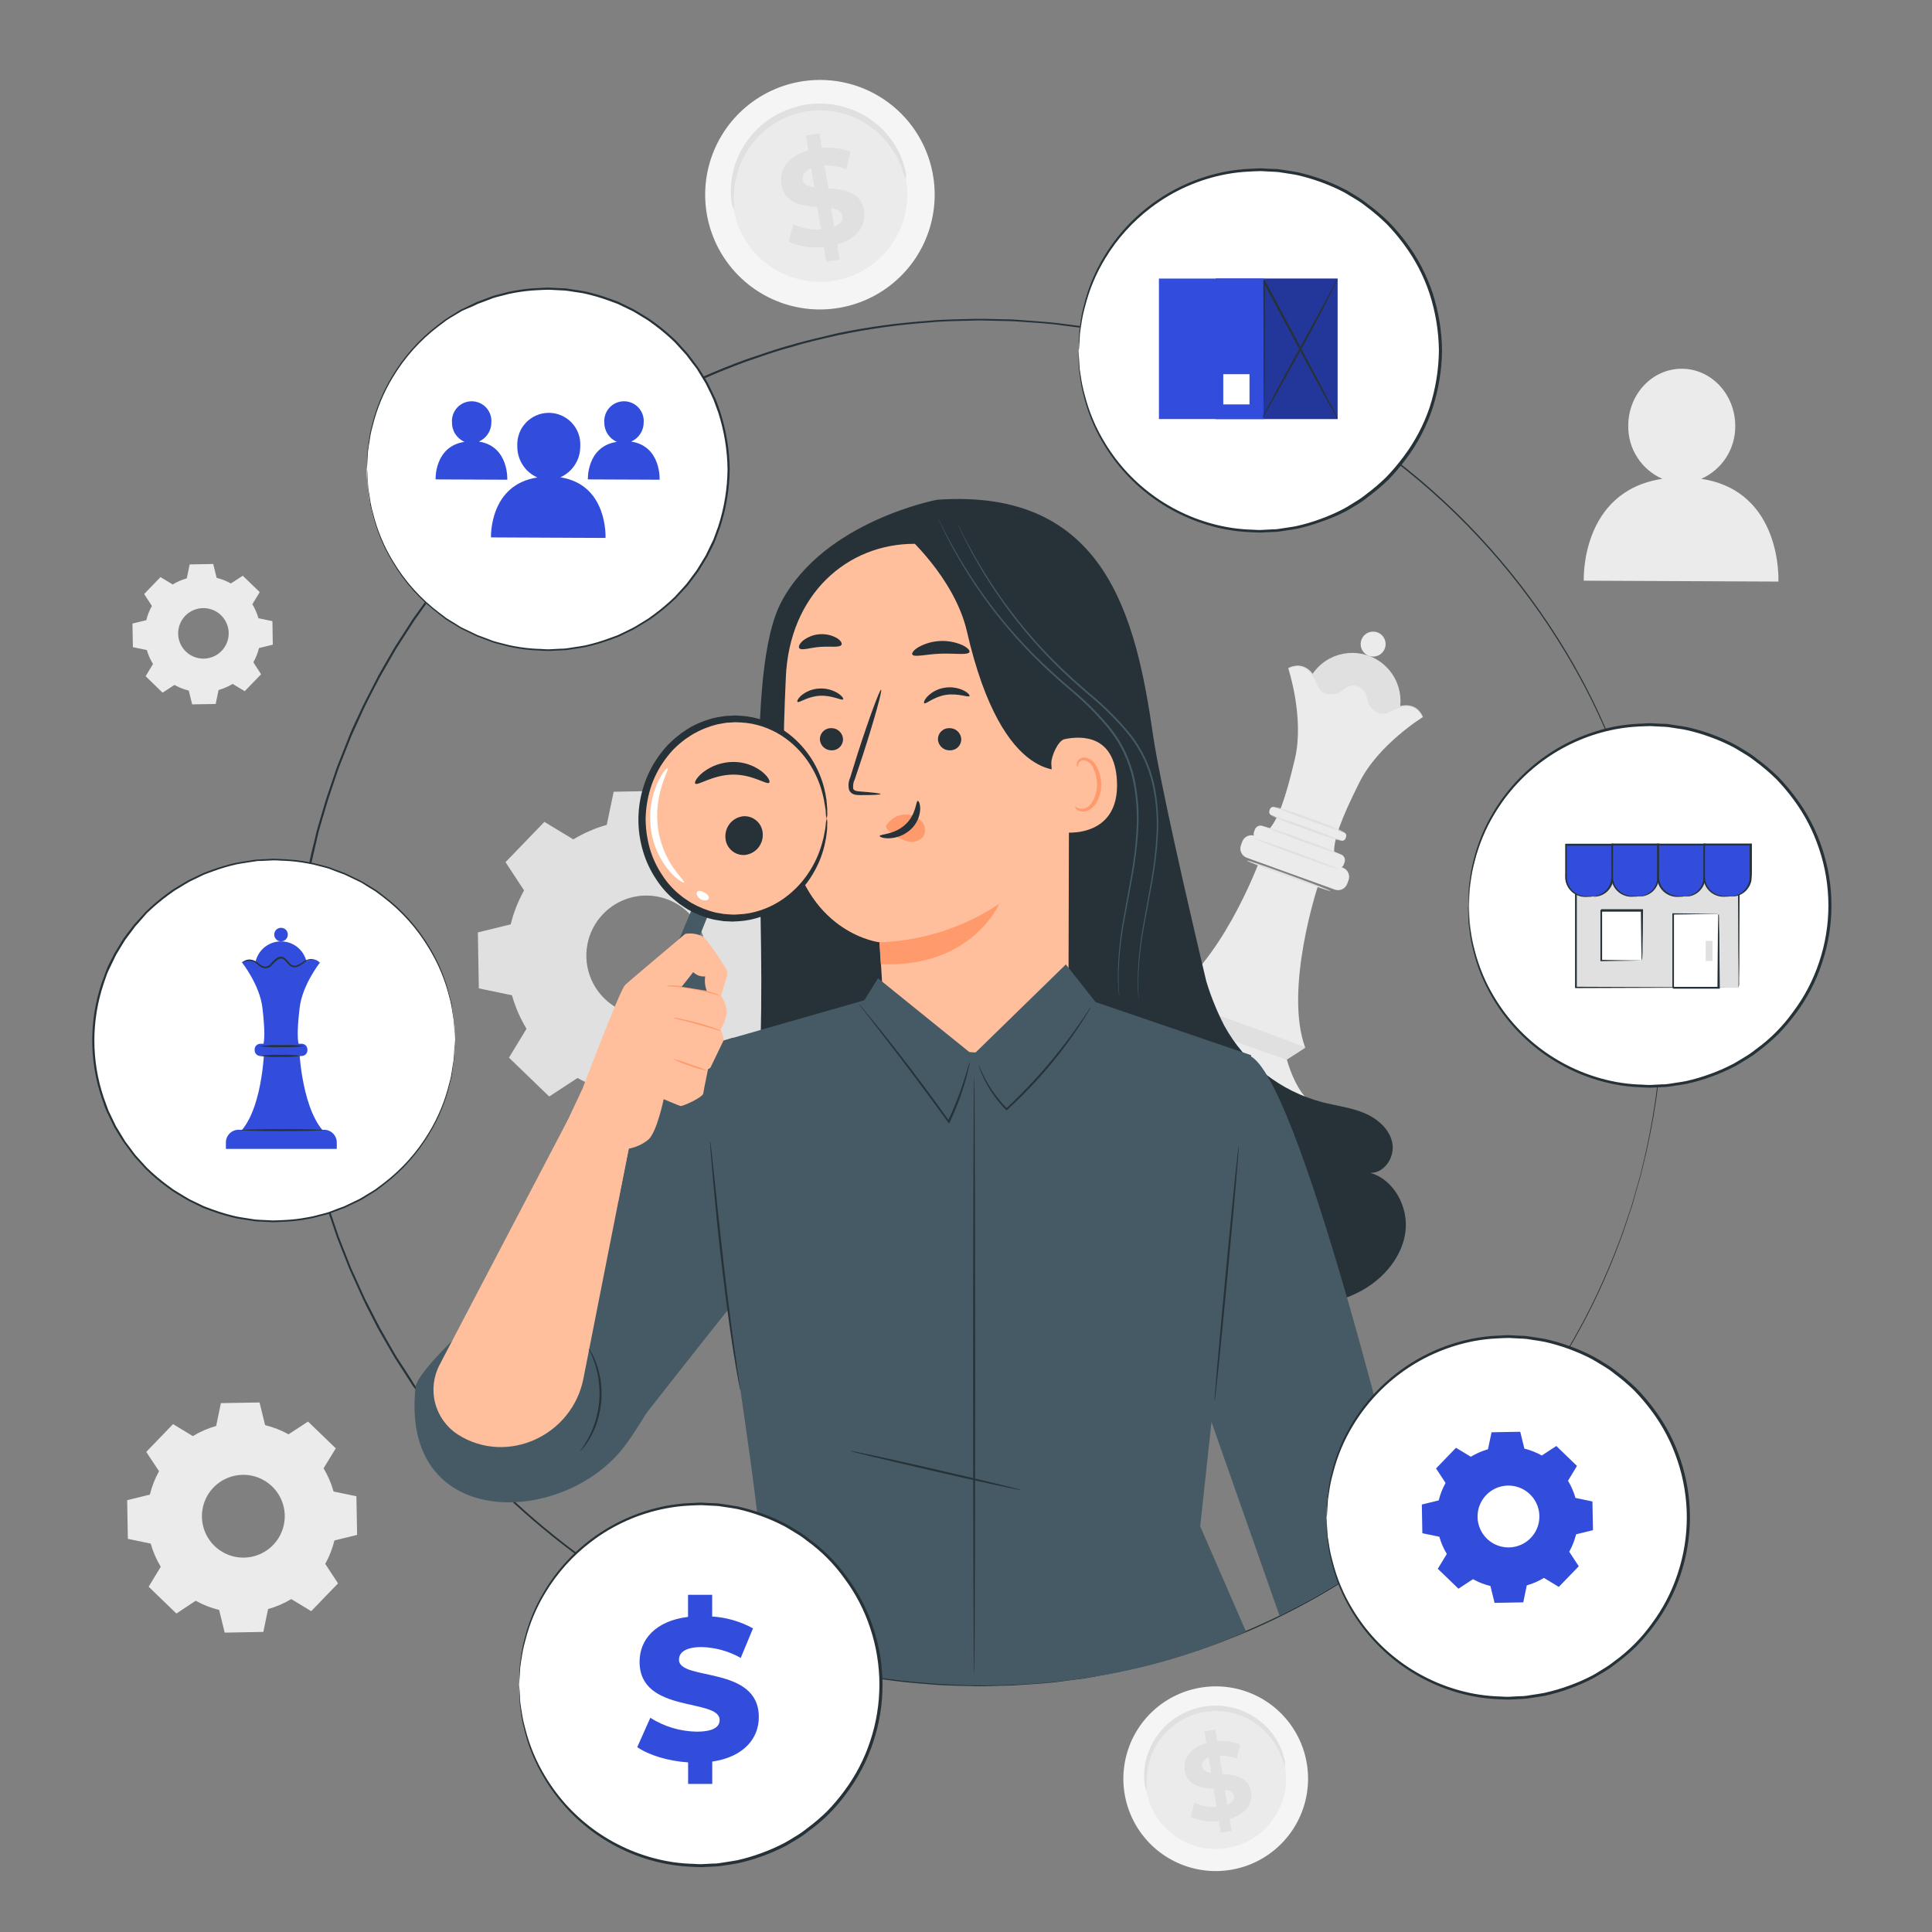 <svg width="473" height="473" viewBox="0 0 473 473" fill="none" xmlns="http://www.w3.org/2000/svg">
<rect x="0" y="0" width="473" height="473" fill="#808080" stroke="none"/>
<path d="M416.505 117.228C419.004 116.124 421.124 114.311 422.604 112.015C424.084 109.718 424.857 107.038 424.83 104.306C424.83 96.596 419.021 90.314 411.784 90.276C404.547 90.239 398.663 96.473 398.635 104.183C398.582 106.938 399.346 109.647 400.831 111.969C402.316 114.291 404.455 116.121 406.979 117.228C386.829 120.265 387.746 142.165 387.746 142.165L435.396 142.382C435.396 142.382 436.484 120.246 416.505 117.228Z" fill="#EBEBEB"/>
<path d="M340.154 179.185C344.32 174.176 343.637 166.738 338.628 162.572C333.619 158.406 326.181 159.089 322.015 164.098C317.849 169.107 318.532 176.545 323.541 180.711C328.55 184.877 335.988 184.194 340.154 179.185Z" fill="#E0E0E0"/>
<path d="M339.046 158.739C338.84 159.306 338.469 159.8 337.982 160.158C337.494 160.515 336.912 160.72 336.308 160.746C335.704 160.772 335.106 160.619 334.59 160.305C334.073 159.992 333.661 159.532 333.406 158.984C333.15 158.437 333.063 157.825 333.155 157.228C333.247 156.631 333.514 156.074 333.923 155.629C334.331 155.183 334.862 154.869 335.449 154.725C336.036 154.582 336.653 154.615 337.221 154.822C337.982 155.099 338.602 155.668 338.945 156.402C339.287 157.137 339.324 157.977 339.046 158.739Z" fill="#EBEBEB"/>
<path d="M275.019 262.64L315.593 277.4C317.39 278.053 318.853 279.394 319.661 281.126C320.47 282.859 320.557 284.842 319.903 286.638L319.415 287.981L265.292 268.292L265.78 266.95C266.434 265.153 267.774 263.69 269.507 262.882C271.24 262.073 273.222 261.986 275.019 262.64Z" fill="#E0E0E0"/>
<path d="M286.818 249.053C286.818 249.053 281.35 252.989 276.658 253.31C275.272 253.375 273.906 253.673 272.618 254.19C271.914 254.447 271.297 254.899 270.839 255.494C270.382 256.089 270.103 256.801 270.036 257.548C269.572 260.774 275.343 262.751 275.343 262.751L297.971 270.982L303.713 255.202L286.818 249.053Z" fill="#EBEBEB"/>
<path d="M317.771 278.19C317.771 278.19 320.76 279.619 322.501 277.065C322.978 276.362 323.245 275.537 323.272 274.688C323.299 273.839 323.084 273 322.652 272.268C321.956 271.101 321.096 270.04 320.098 269.118C316.702 265.864 315.037 259.336 315.037 259.336L298.151 253.188L292.409 268.976" fill="#EBEBEB"/>
<path d="M285.399 244.096L286.78 249.044L315.141 259.365L319.559 256.527L285.399 244.096Z" fill="#E0E0E0"/>
<path d="M328.729 212.42L307.182 204.627C305.945 204.179 304.579 204.82 304.131 206.057L303.809 206.947C303.362 208.184 304.002 209.55 305.24 209.998L326.786 217.791C328.023 218.239 329.39 217.599 329.837 216.361L330.159 215.472C330.607 214.234 329.966 212.868 328.729 212.42Z" fill="#EBEBEB"/>
<path d="M328.29 209.181L309.132 202.212C308.356 201.929 307.499 202.33 307.217 203.105L307.013 203.665C306.731 204.441 307.131 205.299 307.907 205.581L327.065 212.55C327.84 212.832 328.698 212.432 328.98 211.656L329.184 211.096C329.466 210.321 329.066 209.463 328.29 209.181Z" fill="#EBEBEB"/>
<path d="M329.016 203.774L312.045 197.6C311.583 197.432 311.073 197.67 310.905 198.132L310.782 198.469C310.614 198.931 310.852 199.441 311.314 199.609L328.285 205.783C328.746 205.951 329.257 205.713 329.425 205.251L329.547 204.913C329.715 204.452 329.477 203.941 329.016 203.774Z" fill="#EBEBEB"/>
<path d="M307.989 211.687C307.989 211.687 298.624 236.5 285.399 244.068L302.521 250.302L315.576 214.42L307.989 211.687Z" fill="#EBEBEB"/>
<path d="M322.633 217.012C322.633 217.012 314.299 242.223 319.559 256.527L301.991 250.141L315.018 214.259L322.633 217.012Z" fill="#EBEBEB"/>
<path d="M348.327 175.577C345.962 170.847 341.506 173.373 339.718 174.243C337.93 175.114 335.404 173.856 334.865 170.913C334.411 168.492 333.068 167.971 332.481 167.83C331.895 167.688 330.589 167.092 328.697 168.662C326.389 170.554 323.646 169.911 322.832 168.094C322.018 166.278 320.221 161.472 315.387 163.591C315.387 163.591 319.407 175.681 317.014 185.832C314.621 195.982 312.852 200.495 310.837 202.86L318.49 205.641L318.972 205.821L326.625 208.602C326.578 205.518 328.12 200.93 332.803 191.574C337.485 182.218 348.327 175.577 348.327 175.577Z" fill="#EBEBEB"/>
<path d="M315.68 277.462C315.633 277.594 306.466 274.378 295.218 270.281C283.97 266.185 274.87 262.77 274.917 262.638C274.964 262.505 284.122 265.722 295.379 269.818C306.636 273.914 315.727 277.339 315.68 277.462Z" fill="#E0E0E0"/>
<path d="M315.311 259.421C315.264 259.554 308.841 257.331 300.97 254.464C293.099 251.598 286.78 249.176 286.78 249.044C286.78 248.911 293.25 251.134 301.131 254.001C309.011 256.867 315.358 259.298 315.311 259.421Z" fill="#E0E0E0"/>
<path d="M319.559 256.527C319.559 256.659 311.83 253.973 302.398 250.548C292.967 247.124 285.37 244.229 285.37 244.096C285.37 243.964 293.099 246.651 302.531 250.085C311.962 253.519 319.606 256.366 319.559 256.527Z" fill="#E0E0E0"/>
<path d="M325.746 218.148C325.746 218.271 321.091 216.719 315.444 214.666C309.796 212.614 305.274 210.882 305.312 210.712C305.35 210.542 309.976 212.15 315.614 214.203C321.252 216.256 325.793 218.015 325.746 218.148Z" fill="#E0E0E0"/>
<path d="M327.704 212.774C327.656 212.907 323.04 211.346 317.402 209.293C311.764 207.24 307.223 205.509 307.27 205.348C307.317 205.187 311.924 206.777 317.572 208.829C323.22 210.882 327.742 212.651 327.704 212.774Z" fill="#E0E0E0"/>
<path d="M327.987 209.066C327.987 209.189 323.749 207.789 318.622 205.925C313.495 204.061 309.389 202.444 309.436 202.321C312.607 203.208 315.729 204.256 318.792 205.462C321.916 206.507 324.985 207.71 327.987 209.066Z" fill="#E0E0E0"/>
<path d="M328.262 205.85C325.347 205.058 322.476 204.111 319.663 203.012C316.793 202.053 313.976 200.941 311.225 199.682C314.141 200.47 317.011 201.417 319.824 202.52C322.696 203.473 325.513 204.585 328.262 205.85Z" fill="#E0E0E0"/>
<path d="M329.094 203.674C326.175 202.887 323.301 201.939 320.486 200.836C317.616 199.875 314.8 198.764 312.047 197.506C314.967 198.293 317.841 199.24 320.656 200.344C323.526 201.302 326.343 202.414 329.094 203.674Z" fill="#E0E0E0"/>
<path d="M315.368 163.592C315.368 163.592 315.491 163.507 315.746 163.393L316.229 163.195L316.929 163.034C317.242 162.99 317.558 162.964 317.875 162.958C318.234 162.975 318.59 163.035 318.934 163.138C319.778 163.417 320.525 163.929 321.091 164.614C321.766 165.42 322.317 166.322 322.728 167.291C322.912 167.813 323.191 168.297 323.551 168.719C323.953 169.123 324.467 169.397 325.027 169.504C325.639 169.613 326.268 169.585 326.869 169.421C327.469 169.257 328.026 168.963 328.498 168.558C329.054 168.08 329.696 167.714 330.39 167.48C331.139 167.234 331.954 167.292 332.661 167.641C333.025 167.725 333.367 167.886 333.664 168.114C333.97 168.346 334.232 168.631 334.439 168.956C334.821 169.574 335.075 170.262 335.187 170.98C335.286 171.596 335.519 172.182 335.871 172.697C336.222 173.212 336.683 173.644 337.221 173.96C337.721 174.24 338.295 174.362 338.867 174.31C339.411 174.216 339.933 174.023 340.409 173.742C341.346 173.268 342.346 172.931 343.379 172.74C344.253 172.586 345.153 172.674 345.98 172.995C346.318 173.138 346.635 173.322 346.926 173.544C347.157 173.738 347.372 173.95 347.57 174.178L347.995 174.755L348.241 175.209C348.364 175.464 348.431 175.597 348.412 175.606C348.393 175.615 348.308 175.493 348.156 175.265L347.872 174.83L347.428 174.301C347.224 174.1 347.009 173.911 346.785 173.733C346.511 173.533 346.212 173.371 345.895 173.25C345.112 172.974 344.269 172.915 343.455 173.08C342.465 173.291 341.51 173.638 340.617 174.111L339.85 174.49C339.553 174.629 339.232 174.712 338.904 174.736C338.25 174.804 337.59 174.672 337.012 174.357C336.41 174.015 335.891 173.543 335.493 172.975C335.096 172.407 334.829 171.758 334.714 171.075C334.477 169.788 333.891 168.426 332.443 168.076C331.851 167.796 331.175 167.752 330.551 167.953C329.924 168.153 329.342 168.474 328.839 168.899C328.313 169.35 327.692 169.677 327.022 169.856C326.352 170.034 325.651 170.06 324.97 169.93C324.322 169.795 323.731 169.465 323.276 168.984C323.058 168.755 322.876 168.493 322.737 168.208L322.397 167.423C322.017 166.479 321.5 165.597 320.864 164.803C320.348 164.152 319.665 163.655 318.887 163.365C318.58 163.261 318.263 163.191 317.941 163.157C317.654 163.137 317.367 163.137 317.08 163.157L316.399 163.27L315.907 163.422C315.738 163.508 315.556 163.566 315.368 163.592Z" fill="#E0E0E0"/>
<path d="M140.358 205.499C142.919 203.956 145.674 202.76 148.55 201.943L150.244 193.835L163.942 193.589L165.909 201.64C168.815 202.351 171.611 203.448 174.225 204.904L181.149 200.372L191.007 209.889L186.721 216.965C188.265 219.526 189.461 222.281 190.278 225.157L198.386 226.851L198.632 240.549L190.581 242.516C189.865 245.422 188.764 248.218 187.308 250.832L191.849 257.757L182.332 267.614L175.256 263.319C172.695 264.866 169.94 266.065 167.063 266.885L165.37 274.993L151.672 275.229L149.704 267.188C146.799 266.474 144.002 265.373 141.389 263.915L134.464 268.456L124.607 258.939L128.902 251.863C127.353 249.3 126.154 246.542 125.335 243.661L117.228 241.977L116.992 228.279L125.033 226.302C125.748 223.4 126.849 220.606 128.306 217.996L123.765 211.071L133.282 201.214L140.358 205.499ZM147.661 223.757C145.645 225.851 144.295 228.495 143.782 231.355C143.268 234.215 143.614 237.163 144.775 239.827C145.936 242.491 147.86 244.752 150.305 246.322C152.75 247.893 155.606 248.704 158.512 248.652C161.417 248.601 164.242 247.689 166.63 246.033C169.018 244.376 170.861 242.05 171.927 239.346C172.993 236.643 173.234 233.684 172.619 230.844C172.004 228.003 170.562 225.409 168.473 223.388C167.083 222.044 165.442 220.987 163.643 220.278C161.845 219.568 159.924 219.221 157.99 219.255C156.057 219.289 154.15 219.705 152.377 220.477C150.605 221.25 149.002 222.364 147.661 223.757Z" fill="#E0E0E0"/>
<path d="M47.243 351.571C49.017 350.502 50.926 349.675 52.919 349.112L54.083 343.521L63.543 343.36L64.905 348.903C66.906 349.4 68.834 350.157 70.638 351.155L75.415 348.033L82.207 354.589L79.218 359.48C80.284 361.254 81.108 363.163 81.668 365.156L87.259 366.319L87.429 375.779L81.876 377.142C81.386 379.145 80.629 381.073 79.625 382.874L82.756 387.652L76.191 394.453L71.309 391.492C69.535 392.558 67.626 393.382 65.633 393.942L64.47 399.533L55.01 399.704L53.648 394.151C51.645 393.659 49.717 392.902 47.915 391.899L43.185 395.03L36.393 388.465L39.354 383.584C38.285 381.809 37.458 379.901 36.894 377.908L31.303 376.744L31.133 367.284L36.686 365.922C37.178 363.919 37.935 361.991 38.937 360.189L35.806 355.459L42.371 348.657L47.253 351.618L47.243 351.571ZM52.285 364.153C50.891 365.595 49.955 367.418 49.596 369.392C49.238 371.366 49.473 373.402 50.272 375.242C51.071 377.082 52.398 378.644 54.085 379.73C55.772 380.816 57.743 381.378 59.748 381.343C61.754 381.309 63.705 380.68 65.353 379.537C67.002 378.394 68.275 376.787 69.01 374.921C69.745 373.054 69.91 371.011 69.484 369.051C69.058 367.09 68.061 365.3 66.617 363.907C64.682 362.043 62.087 361.022 59.401 361.068C56.714 361.114 54.155 362.223 52.285 364.153Z" fill="#EBEBEB"/>
<path d="M42.286 143.092C43.361 142.437 44.519 141.931 45.73 141.588L46.439 138.182L52.2 138.078L53.033 141.465C54.252 141.768 55.426 142.232 56.523 142.846L59.437 140.954L63.59 144.965L61.783 147.935C62.427 149.007 62.93 150.159 63.278 151.36L66.693 152.069L66.787 157.831L63.41 158.663C63.107 159.883 62.643 161.057 62.029 162.154L63.921 165.068L59.919 169.22L56.959 167.442C55.881 168.088 54.723 168.591 53.515 168.937L52.806 172.352L47.044 172.446L46.212 169.069C44.989 168.766 43.812 168.302 42.712 167.688L39.798 169.58L35.655 165.55L37.461 162.57C36.802 161.503 36.293 160.351 35.948 159.146L32.533 158.436L32.429 152.665L35.815 151.842C36.115 150.62 36.577 149.443 37.187 148.342L35.295 145.429L39.297 141.285L42.277 143.092H42.286ZM45.351 150.764C44.501 151.644 43.931 152.757 43.714 153.961C43.496 155.165 43.64 156.406 44.128 157.528C44.616 158.65 45.426 159.602 46.455 160.264C47.483 160.926 48.686 161.268 49.909 161.247C51.132 161.226 52.322 160.843 53.327 160.145C54.333 159.448 55.109 158.469 55.558 157.33C56.006 156.192 56.108 154.946 55.848 153.751C55.589 152.555 54.981 151.463 54.102 150.613C52.92 149.474 51.335 148.851 49.695 148.879C48.055 148.908 46.492 149.585 45.351 150.764Z" fill="#EBEBEB"/>
<path d="M228.525 43.516C229.347 49.016 228.518 54.636 226.144 59.665C223.769 64.694 219.956 68.904 215.186 71.764C210.417 74.624 204.906 76.004 199.352 75.73C193.798 75.456 188.45 73.539 183.985 70.224C179.521 66.908 176.141 62.342 174.273 57.103C172.406 51.865 172.134 46.191 173.494 40.798C174.854 35.406 177.783 30.539 181.911 26.812C186.039 23.086 191.18 20.668 196.683 19.866C204.041 18.785 211.527 20.669 217.497 25.103C223.467 29.537 227.434 36.16 228.525 43.516Z" fill="#F5F5F5"/>
<path d="M221.913 44.462C222.531 48.655 221.892 52.937 220.076 56.766C218.26 60.595 215.349 63.8 211.711 65.974C208.073 68.148 203.871 69.194 199.639 68.979C195.406 68.764 191.332 67.298 187.933 64.767C184.534 62.236 181.962 58.753 180.543 54.759C179.124 50.766 178.922 46.441 179.962 42.333C181.002 38.224 183.238 34.517 186.386 31.679C189.534 28.842 193.454 27.002 197.648 26.393C200.427 25.986 203.26 26.131 205.984 26.818C208.708 27.506 211.27 28.723 213.523 30.401C215.776 32.079 217.677 34.184 219.117 36.597C220.556 39.01 221.506 41.682 221.913 44.462Z" fill="#EBEBEB"/>
<path d="M221.809 43.819C221.405 43.036 221.088 42.211 220.863 41.359C220.056 39.149 218.91 37.078 217.466 35.22C216.476 33.953 215.35 32.798 214.108 31.776C212.677 30.616 211.103 29.643 209.425 28.881C207.577 28.045 205.618 27.481 203.608 27.207C202.545 27.063 201.473 27 200.401 27.018C199.297 27.046 198.197 27.154 197.109 27.339C196.024 27.538 194.955 27.816 193.911 28.172C192.898 28.52 191.915 28.947 190.969 29.449C189.176 30.4 187.529 31.605 186.078 33.025C184.766 34.315 183.624 35.768 182.682 37.348C181.868 38.735 181.208 40.207 180.714 41.737C180.002 43.98 179.642 46.319 179.645 48.672C179.741 49.549 179.741 50.434 179.645 51.311C179.262 50.496 179.056 49.61 179.04 48.709C178.779 46.263 178.978 43.789 179.626 41.416C180.073 39.772 180.708 38.184 181.518 36.686C182.47 34.958 183.651 33.367 185.028 31.956C187.371 29.559 190.237 27.737 193.4 26.63C194.523 26.23 195.674 25.914 196.844 25.684C198.016 25.485 199.202 25.375 200.391 25.353C201.55 25.333 202.708 25.409 203.854 25.58C204.957 25.735 206.045 25.982 207.108 26.318C208.128 26.628 209.124 27.014 210.088 27.472C213.425 29.053 216.296 31.471 218.422 34.491C219.849 36.487 220.889 38.733 221.487 41.113C221.793 41.98 221.903 42.904 221.809 43.819Z" fill="#E0E0E0"/>
<path d="M204.951 59.853L205.547 63.542L202.255 64.063L201.678 60.477C198.742 60.859 195.757 60.403 193.069 59.163L194.233 54.868C196.332 55.885 198.66 56.338 200.987 56.183L200.107 50.686C196.323 50.384 192.047 49.825 191.291 45.124C190.732 41.633 192.785 38.237 197.913 36.818L197.336 33.166L200.618 32.637L201.195 36.222C203.571 35.979 205.97 36.303 208.196 37.168L207.174 41.453C205.485 40.789 203.681 40.467 201.867 40.507L202.813 46.098C206.597 46.363 210.807 46.94 211.554 51.576C212.036 55.047 210.012 58.406 204.951 59.853ZM199.341 45.843L198.584 41.179C196.91 41.851 196.371 42.92 196.541 44.017C196.711 45.114 197.818 45.616 199.341 45.843ZM206.228 52.872C206.039 51.718 204.989 51.245 203.494 50.98L204.222 55.511C205.84 54.868 206.427 53.922 206.228 52.872Z" fill="#E0E0E0"/>
<path d="M320.003 432.171C320.657 436.597 319.983 441.117 318.066 445.16C316.149 449.202 313.077 452.585 309.236 454.881C305.396 457.176 300.961 458.281 296.493 458.054C292.025 457.828 287.724 456.281 284.135 453.609C280.547 450.938 277.831 447.262 276.333 443.046C274.834 438.83 274.62 434.265 275.718 429.928C276.815 425.59 279.175 421.676 282.498 418.681C285.821 415.685 289.958 413.743 294.386 413.099C297.32 412.668 300.311 412.819 303.187 413.544C306.063 414.27 308.768 415.554 311.147 417.326C313.526 419.097 315.533 421.32 317.053 423.867C318.572 426.414 319.575 429.236 320.003 432.171Z" fill="#F5F5F5"/>
<path d="M314.677 432.937C315.175 436.309 314.661 439.753 313.201 442.832C311.741 445.912 309.4 448.49 306.475 450.239C303.549 451.988 300.17 452.83 296.766 452.658C293.362 452.486 290.085 451.308 287.351 449.273C284.616 447.238 282.547 444.437 281.405 441.226C280.263 438.015 280.099 434.536 280.934 431.232C281.769 427.927 283.566 424.945 286.097 422.662C288.628 420.378 291.779 418.898 295.152 418.406C297.388 418.078 299.667 418.193 301.859 418.746C304.05 419.298 306.111 420.277 307.925 421.627C309.738 422.976 311.267 424.669 312.426 426.61C313.585 428.551 314.35 430.7 314.677 432.937Z" fill="#EBEBEB"/>
<path d="M314.592 432.407C314.279 431.771 314.029 431.105 313.845 430.42C313.199 428.642 312.28 426.976 311.121 425.482C309.413 423.279 307.192 421.528 304.65 420.383C303.925 420.051 303.175 419.776 302.408 419.56C301.609 419.322 300.793 419.149 299.967 419.04C299.115 418.918 298.254 418.867 297.394 418.889C296.506 418.908 295.621 418.994 294.745 419.144C293.872 419.302 293.011 419.526 292.172 419.816C291.358 420.092 290.567 420.434 289.807 420.837C289.069 421.23 288.361 421.675 287.688 422.171C287.045 422.642 286.438 423.161 285.872 423.723C283.882 425.673 282.399 428.079 281.549 430.733C280.974 432.534 280.687 434.414 280.697 436.304C280.766 437.009 280.766 437.719 280.697 438.424C280.378 437.772 280.207 437.058 280.196 436.333C279.992 434.365 280.153 432.377 280.669 430.468C281.69 426.762 283.896 423.493 286.95 421.159C287.665 420.616 288.421 420.129 289.211 419.702C290.028 419.26 290.879 418.884 291.756 418.576C292.662 418.261 293.592 418.017 294.537 417.848C295.475 417.688 296.424 417.596 297.375 417.574C298.306 417.56 299.236 417.623 300.156 417.763C301.044 417.887 301.921 418.083 302.777 418.349C303.6 418.605 304.403 418.921 305.18 419.295C306.607 419.981 307.936 420.852 309.134 421.887C310.167 422.792 311.091 423.814 311.887 424.934C313.03 426.548 313.864 428.36 314.346 430.278C314.583 430.961 314.667 431.688 314.592 432.407Z" fill="#E0E0E0"/>
<path d="M301.036 445.301L301.509 448.271L298.87 448.688L298.406 445.85C296.043 446.15 293.644 445.78 291.481 444.781L292.427 441.328C294.116 442.143 295.987 442.505 297.857 442.378L297.148 437.96C294.102 437.714 290.668 437.26 290.062 433.486C289.608 430.648 291.264 427.942 295.36 426.797L294.896 423.865L297.536 423.439L297.999 426.324C299.908 426.124 301.838 426.38 303.628 427.072L302.824 430.543C301.465 430.018 300.014 429.77 298.557 429.815L299.276 434.309C302.323 434.526 305.709 434.99 306.305 438.717C306.74 441.432 305.113 444.137 301.036 445.301ZM296.524 434.034L295.918 430.25C294.565 430.789 294.13 431.65 294.272 432.521C294.414 433.391 295.294 433.854 296.524 434.034ZM302.096 439.71C301.944 438.764 301.093 438.405 299.891 438.187L300.478 441.839C301.774 441.309 302.228 440.533 302.096 439.682V439.71Z" fill="#E0E0E0"/>
<path d="M407.026 245.43C407.026 245.43 407.026 244.484 406.931 242.715C406.931 241.817 406.875 240.7 406.837 239.376C406.799 238.051 406.771 236.538 406.6 234.759C406.43 232.981 406.316 231.07 406.146 228.913C405.976 226.756 405.588 224.429 405.276 221.894C404.433 216.067 403.3 210.286 401.88 204.573C401.52 202.955 400.981 201.328 400.527 199.634L399.789 197.08L399.42 195.775L398.985 194.469L397.159 189.105C396.866 188.159 396.506 187.28 396.137 186.362C395.769 185.444 395.409 184.47 395.04 183.571C391.811 175.415 387.919 167.537 383.404 160.016C372.399 141.635 357.997 125.516 340.967 112.517C320.278 96.766 296.191 86.075 270.632 81.299L265.457 80.353L260.197 79.682C256.688 79.152 253.112 79.001 249.517 78.736C247.72 78.575 245.903 78.613 244.087 78.546L241.362 78.48C240.416 78.48 239.537 78.423 238.619 78.48C234.958 78.594 231.269 78.575 227.56 78.944C220.037 79.481 212.559 80.527 205.178 82.075C201.451 82.936 197.686 83.74 193.977 84.913C190.193 85.859 186.57 87.231 182.843 88.47C167.723 93.966 153.475 101.612 140.538 111.174C133.894 116.15 127.598 121.574 121.693 127.407C115.75 133.42 110.237 139.843 105.195 146.63L101.477 151.861L97.987 157.282C96.785 159.07 95.782 160.99 94.685 162.844L93.067 165.682L91.573 168.52L90.088 171.425C89.586 172.371 89.141 173.364 88.668 174.367L85.972 180.336C85.171 182.367 84.364 184.404 83.551 186.447L82.945 187.98L82.415 189.541L81.356 192.691L80.306 195.822L79.36 199.01L78.414 202.198L77.969 203.806L77.591 205.424C77.099 207.587 76.601 209.753 76.096 211.923C75.712 214.118 75.32 216.325 74.923 218.545C72.016 236.347 72.016 254.504 74.923 272.306C75.32 274.51 75.708 276.705 76.106 278.928C76.503 281.151 77.052 283.27 77.591 285.427L77.969 287.054C78.102 287.594 78.263 288.123 78.414 288.653L79.36 291.851L80.306 295.039L81.356 298.132L82.415 301.263L82.945 302.824L83.551 304.357L85.963 310.477L88.668 316.447L89.34 317.932L90.088 319.389L91.573 322.283L93.067 325.178L94.685 328.016C95.782 329.908 96.776 331.8 97.987 333.579C99.198 335.357 100.314 337.192 101.468 338.999L105.195 344.231C110.233 351.032 115.747 357.468 121.693 363.491C127.6 369.323 133.896 374.746 140.538 379.724C147.089 384.542 153.967 388.898 161.123 392.76C168.149 396.483 175.418 399.729 182.881 402.476C186.608 403.715 190.269 405.058 194.025 406.033C197.723 407.177 201.498 407.972 205.216 408.871C212.601 410.415 220.082 411.458 227.608 411.993C231.306 412.361 235.005 412.343 238.666 412.456C239.612 412.503 240.492 412.456 241.41 412.456L244.134 412.39C245.95 412.324 247.767 412.39 249.564 412.201C253.159 411.898 256.735 411.747 260.245 411.255L265.504 410.583L270.679 409.637C296.238 404.861 320.326 394.17 341.014 378.419C358.042 365.414 372.443 349.292 383.452 330.911C387.958 323.39 391.846 315.515 395.078 307.365L396.175 304.574C396.544 303.628 396.904 302.748 397.197 301.821L399.023 296.467C399.165 296.022 399.316 295.587 399.458 295.162C399.6 294.736 399.713 294.291 399.836 293.856C400.082 292.995 400.319 292.134 400.565 291.292C401.019 289.609 401.558 287.981 401.918 286.354C403.338 280.644 404.471 274.866 405.314 269.042C405.626 266.507 405.966 264.171 406.184 262.023C406.402 259.876 406.506 257.917 406.638 256.177C406.771 254.436 406.846 252.894 406.875 251.56C406.903 250.227 406.941 249.12 406.969 248.221C407.026 246.433 407.064 245.515 407.064 245.515C407.064 245.515 407.064 246.461 407.064 248.221C407.064 249.12 407.016 250.236 406.988 251.56C406.96 252.885 406.941 254.398 406.78 256.177C406.619 257.955 406.506 259.876 406.345 262.033C406.184 264.189 405.796 266.517 405.493 269.061C404.64 274.868 403.49 280.627 402.05 286.316C401.69 287.944 401.161 289.571 400.697 291.264C400.461 292.106 400.224 292.967 399.978 293.828L399.609 295.143C399.458 295.568 399.316 296.003 399.165 296.439L397.377 301.774C397.083 302.72 396.724 303.609 396.355 304.527C395.986 305.445 395.627 306.419 395.258 307.365C392.038 315.535 388.156 323.429 383.65 330.968C372.649 349.4 358.237 365.569 341.184 378.608C320.463 394.415 296.331 405.155 270.717 409.968L265.533 410.914L260.263 411.595C256.744 412.125 253.15 412.276 249.545 412.541C247.748 412.702 245.932 412.664 244.106 412.74L241.372 412.816C240.426 412.816 239.546 412.863 238.628 412.816C234.958 412.693 231.25 412.711 227.541 412.352C219.997 411.819 212.497 410.776 205.093 409.23C201.309 408.36 197.581 407.556 193.864 406.392C190.08 405.446 186.419 404.074 182.691 402.826C167.521 397.31 153.228 389.631 140.254 380.027C133.587 375.037 127.266 369.601 121.334 363.756C115.374 357.712 109.845 351.257 104.788 344.439C103.54 342.698 102.3 340.948 101.004 339.198L97.504 333.758C96.303 331.97 95.3 330.041 94.193 328.177L92.566 325.339L91.071 322.435L89.586 319.53L88.924 318.14L88.243 316.655L85.537 310.666C84.733 308.623 83.92 306.58 83.115 304.527L82.51 302.994L81.98 301.424L80.911 298.283L79.823 295.152L78.877 291.945L77.931 288.748C77.78 288.208 77.619 287.679 77.487 287.139L77.108 285.512C76.607 283.337 76.162 281.161 75.614 278.985C75.065 276.809 74.829 274.586 74.431 272.363C71.51 254.508 71.51 236.296 74.431 218.441C74.819 216.227 75.216 214.033 75.614 211.819C76.011 209.605 76.56 207.467 77.108 205.301L77.477 203.674L77.931 202.066L78.877 198.859L79.823 195.661L80.883 192.521L81.952 189.38L82.482 187.809L83.087 186.277C83.891 184.224 84.705 182.181 85.509 180.137C86.313 178.094 87.316 176.145 88.214 174.159C88.65 173.146 89.16 172.172 89.643 171.207L91.138 168.303L92.632 165.399L94.25 162.561C95.357 160.669 96.359 158.777 97.57 156.979L101.061 151.549L104.845 146.299C109.9 139.485 115.429 133.036 121.391 127.001C127.324 121.155 133.645 115.716 140.311 110.72C153.273 101.145 167.547 93.486 182.691 87.978C186.419 86.739 190.099 85.395 193.854 84.412C197.572 83.276 201.356 82.52 205.083 81.574C212.489 80.051 219.989 79.03 227.532 78.518C231.24 78.159 234.949 78.177 238.619 78.064C239.565 78.064 240.454 78.064 241.362 78.064L244.106 78.13C245.922 78.206 247.738 78.13 249.545 78.329C253.14 78.632 256.735 78.783 260.254 79.275L265.523 79.956L270.707 80.902C296.323 85.698 320.458 96.432 341.175 112.243C358.224 125.282 372.636 141.446 383.641 159.874C388.151 167.428 392.036 175.337 395.258 183.524C395.627 184.47 395.986 185.416 396.355 186.315C396.724 187.213 397.083 188.141 397.367 189.068C397.998 190.903 398.603 192.694 399.184 194.441C399.335 194.876 399.477 195.311 399.619 195.746L399.988 197.052C400.234 197.922 400.48 198.774 400.716 199.615C401.17 201.318 401.709 202.945 402.069 204.563C403.48 210.285 404.598 216.076 405.418 221.913C405.72 224.448 406.061 226.794 406.269 228.941C406.477 231.089 406.572 233.047 406.704 234.797C406.837 236.547 406.893 238.08 406.912 239.414C406.931 240.748 406.969 241.854 406.988 242.753C407.016 244.513 407.026 245.43 407.026 245.43Z" fill="#263238"/>
<path d="M335.423 287.13C338.923 287.319 341.553 283.252 340.872 279.808C340.191 276.365 337.164 273.81 333.919 272.467C330.674 271.124 327.136 270.717 323.74 269.847C318.68 268.521 313.943 266.177 309.819 262.96C305.694 259.743 302.268 255.72 299.75 251.135C297.945 247.638 296.463 243.984 295.322 240.218C290.545 220.097 283.97 191.329 282.315 180.119C278.133 151.18 270.755 119.395 229.396 122.356C229.396 122.356 201.895 127.53 191.347 147.255C182.067 164.595 187.422 216.89 186.192 254.559L195.207 259.989L196.607 260.075C197.65 263.929 199.332 267.58 201.583 270.878C209.813 282.618 221.023 292.049 233.17 299.674C257.766 315.084 287.092 323.494 315.955 320.6C322.047 319.985 328.253 318.84 333.55 315.87C338.848 312.899 343.275 307.687 344.079 301.623C344.883 295.559 341.317 288.776 335.423 287.13Z" fill="#263238"/>
<path d="M223.89 133.14L226.482 130.671L254.474 141.9C256.427 142.008 258.269 142.846 259.633 144.248C260.998 145.649 261.787 147.512 261.843 149.468L261.597 240.568C261.597 246.745 260.396 252.099 256.669 257.019L252.743 262.203C243.784 274.028 225.365 273.053 218.28 260.027C217.862 259.287 217.544 258.495 217.334 257.671C217.153 257.003 217.014 256.324 216.918 255.638C216.085 248.306 216.038 241.949 216.038 241.949C215.536 233.908 215.376 230.597 215.366 230.682C215.357 230.767 198.244 228.705 193.608 206.729C191.3 195.794 191.716 180.752 192.388 165.947C193.211 145.495 207.42 133.121 223.89 133.14Z" fill="#FFBF9D"/>
<path d="M229.623 180.979C229.652 181.72 229.971 182.42 230.51 182.929C231.049 183.439 231.766 183.717 232.508 183.704C232.874 183.72 233.239 183.663 233.582 183.534C233.926 183.406 234.239 183.209 234.504 182.956C234.769 182.704 234.981 182.4 235.125 182.063C235.27 181.727 235.345 181.364 235.346 180.998C235.319 180.255 235.001 179.553 234.462 179.042C233.922 178.53 233.204 178.251 232.461 178.264C232.094 178.249 231.728 178.308 231.385 178.437C231.042 178.567 230.729 178.764 230.464 179.018C230.199 179.271 229.988 179.575 229.843 179.913C229.699 180.25 229.624 180.612 229.623 180.979Z" fill="#263238"/>
<path d="M200.722 180.979C200.752 181.712 201.063 182.405 201.593 182.913C202.122 183.421 202.827 183.704 203.56 183.704C203.926 183.719 204.291 183.66 204.633 183.532C204.976 183.403 205.289 183.206 205.554 182.954C205.819 182.701 206.03 182.398 206.175 182.062C206.32 181.726 206.396 181.364 206.398 180.998C206.371 180.255 206.054 179.553 205.514 179.042C204.975 178.531 204.256 178.251 203.513 178.264C203.15 178.254 202.789 178.317 202.451 178.449C202.112 178.581 201.804 178.779 201.544 179.032C201.284 179.285 201.077 179.588 200.936 179.922C200.795 180.257 200.722 180.616 200.722 180.979Z" fill="#263238"/>
<path d="M195.245 171.832C195.614 172.191 197.686 170.488 200.741 170.337C203.797 170.186 206.124 171.614 206.417 171.217C206.569 171.046 206.181 170.394 205.168 169.732C203.799 168.881 202.2 168.474 200.59 168.568C198.997 168.641 197.469 169.221 196.229 170.223C195.349 170.99 195.065 171.68 195.245 171.832Z" fill="#263238"/>
<path d="M226.274 172.172C226.68 172.484 228.572 170.573 231.6 170.119C234.627 169.665 237.077 170.829 237.351 170.412C237.484 170.223 237.03 169.618 235.951 169.06C234.502 168.353 232.87 168.112 231.278 168.369C229.704 168.607 228.247 169.339 227.116 170.46C226.293 171.302 226.094 172.011 226.274 172.172Z" fill="#263238"/>
<path d="M215.593 194.413C215.593 194.233 213.701 194.006 210.579 193.769C209.794 193.722 209.047 193.609 208.886 193.079C208.783 192.277 208.925 191.462 209.293 190.742L211.308 184.678C214.089 176.051 216.038 168.975 215.716 168.861C215.395 168.748 212.831 175.654 210.04 184.281C209.378 186.41 208.735 188.434 208.148 190.373C207.706 191.344 207.618 192.439 207.902 193.467C208.029 193.736 208.216 193.973 208.449 194.158C208.682 194.343 208.955 194.473 209.246 194.536C209.683 194.633 210.131 194.674 210.579 194.659C213.663 194.668 215.593 194.583 215.593 194.413Z" fill="#263238"/>
<path d="M215.291 230.711C225.749 230.349 235.901 227.09 244.617 221.298C244.617 221.298 237.919 237.02 215.641 236.055L215.291 230.711Z" fill="#FF9A6C"/>
<path d="M217.258 201.715C217.803 200.954 218.533 200.345 219.379 199.944C220.224 199.544 221.158 199.365 222.092 199.426C222.77 199.452 223.435 199.614 224.048 199.903C224.661 200.193 225.209 200.603 225.659 201.11C226.094 201.599 226.368 202.209 226.444 202.859C226.521 203.509 226.395 204.167 226.084 204.743C225.622 205.317 224.999 205.74 224.294 205.958C223.589 206.175 222.836 206.177 222.13 205.963C220.658 205.526 219.288 204.799 218.1 203.825C217.734 203.599 217.413 203.307 217.154 202.964C217.033 202.8 216.962 202.604 216.952 202.4C216.942 202.197 216.993 201.995 217.097 201.82" fill="#FF9A6C"/>
<path d="M224.703 196.077C224.202 196.077 224.363 199.388 221.638 201.886C218.914 204.383 215.366 204.204 215.357 204.667C215.357 204.875 216.18 205.273 217.675 205.235C219.621 205.169 221.482 204.415 222.925 203.106C224.312 201.853 225.157 200.109 225.28 198.244C225.337 196.853 224.921 196.049 224.703 196.077Z" fill="#263238"/>
<path d="M223.351 160.233C223.776 161.009 226.737 160.148 230.351 160.035C233.965 159.921 236.973 160.451 237.351 159.637C237.503 159.25 236.888 158.559 235.601 157.935C233.906 157.196 232.065 156.853 230.218 156.931C228.371 157.01 226.566 157.508 224.94 158.389C223.719 159.108 223.161 159.874 223.351 160.233Z" fill="#263238"/>
<path d="M195.68 158.692C196.257 159.363 198.329 158.54 200.855 158.37C203.381 158.2 205.585 158.607 206.02 157.859C206.219 157.49 205.84 156.809 204.875 156.204C203.577 155.479 202.093 155.156 200.611 155.276C199.129 155.395 197.716 155.952 196.55 156.875C195.69 157.642 195.425 158.37 195.68 158.692Z" fill="#263238"/>
<path d="M261.247 188.377C261.247 188.377 245.591 193.249 236.727 154.595C233.69 141.351 221.44 130.671 221.44 130.671L226.406 129.176C226.406 129.176 257.293 137.879 257.813 138.267C258.334 138.655 265.608 154.245 265.608 154.245L261.247 188.377Z" fill="#263238"/>
<path d="M257.388 186.939C257.312 185.284 259.024 181.263 260.642 180.961C264.956 180.062 272.817 180.015 273.451 191.073C274.302 206.209 258.968 203.92 258.911 203.485C258.854 203.05 257.662 192.634 257.388 186.939Z" fill="#FFBF9D"/>
<path d="M263.206 197.506C263.262 197.449 263.48 197.676 263.934 197.856C264.575 198.085 265.28 198.058 265.902 197.78C267.463 197.109 268.664 194.498 268.579 191.773C268.547 190.476 268.224 189.202 267.633 188.046C267.463 187.586 267.184 187.173 266.82 186.844C266.456 186.514 266.017 186.278 265.542 186.154C265.235 186.091 264.915 186.139 264.638 186.287C264.362 186.436 264.146 186.677 264.029 186.968C263.849 187.403 263.962 187.696 263.887 187.724C263.811 187.753 263.546 187.488 263.631 186.864C263.7 186.497 263.89 186.164 264.17 185.918C264.572 185.582 265.087 185.416 265.608 185.454C266.228 185.547 266.814 185.797 267.31 186.179C267.807 186.561 268.198 187.064 268.446 187.639C269.165 188.908 269.562 190.334 269.601 191.792C269.676 194.838 268.276 197.78 266.129 198.537C265.729 198.677 265.304 198.726 264.883 198.68C264.462 198.634 264.057 198.495 263.697 198.272C263.253 197.866 263.149 197.534 263.206 197.506Z" fill="#FF9A6C"/>
<path d="M274.009 244.011C273.778 242.261 273.667 240.498 273.678 238.733C273.745 233.918 274.236 229.12 275.144 224.391C275.683 221.392 276.27 218.11 276.904 214.591C277.589 210.838 278.041 207.047 278.256 203.239C278.512 199.046 278.194 194.839 277.31 190.733C276.818 188.574 276.105 186.473 275.182 184.461C274.214 182.398 273.014 180.453 271.606 178.662C268.768 175.171 265.6 171.962 262.146 169.079C258.835 166.241 255.666 163.403 252.847 160.517C247.825 155.433 243.278 149.901 239.262 143.991C236.55 140.016 234.092 135.874 231.902 131.589C231.127 130.075 230.559 128.883 230.19 128.06C230.01 127.663 229.868 127.36 229.774 127.114C229.719 127.011 229.675 126.904 229.641 126.792C229.707 126.888 229.764 126.989 229.812 127.095C229.925 127.31 230.077 127.625 230.266 128.041C230.654 128.845 231.212 130.028 232.044 131.532C234.287 135.775 236.779 139.882 239.508 143.83C243.545 149.698 248.101 155.191 253.121 160.243C255.959 163.081 259.1 165.919 262.411 168.757C265.907 171.648 269.114 174.874 271.984 178.387C273.414 180.203 274.629 182.178 275.607 184.271C276.542 186.31 277.262 188.441 277.755 190.629C278.627 194.771 278.93 199.014 278.654 203.239C278.419 207.048 277.951 210.839 277.254 214.591C276.601 218.11 275.995 221.392 275.447 224.382C274.513 229.093 273.978 233.875 273.848 238.676C273.848 240.379 273.848 241.703 273.952 242.592L274.018 243.614C274.032 243.746 274.029 243.88 274.009 244.011Z" fill="#455A64"/>
<path d="M278.871 245.44C278.635 243.69 278.524 241.926 278.54 240.161C278.611 235.343 279.104 230.541 280.016 225.81C280.555 222.811 281.142 219.529 281.776 216.01C282.457 212.257 282.909 208.466 283.128 204.658C283.384 200.465 283.066 196.258 282.182 192.152C281.69 189.993 280.977 187.892 280.054 185.88C279.086 183.817 277.886 181.872 276.478 180.081C273.622 176.59 270.438 173.381 266.971 170.498C263.66 167.66 260.491 164.822 257.671 161.936C252.648 156.854 248.101 151.322 244.087 145.41C241.375 141.435 238.917 137.293 236.727 133.008C235.951 131.494 235.384 130.302 235.015 129.479L234.589 128.533C234.539 128.429 234.498 128.322 234.466 128.211L234.636 128.514C234.74 128.741 234.892 129.034 235.09 129.46C235.478 130.274 236.036 131.447 236.869 132.951C239.111 137.194 241.604 141.301 244.333 145.249C248.367 151.116 252.919 156.609 257.936 161.662C260.774 164.5 263.915 167.338 267.235 170.176C270.732 173.067 273.938 176.293 276.809 179.806C278.235 181.625 279.45 183.599 280.432 185.69C281.367 187.729 282.087 189.86 282.58 192.048C283.447 196.191 283.749 200.433 283.478 204.658C283.244 208.467 282.776 212.258 282.078 216.01C281.425 219.529 280.82 222.811 280.271 225.801C279.337 230.515 278.802 235.3 278.673 240.104C278.673 241.798 278.673 243.122 278.767 244.011C278.767 244.446 278.824 244.787 278.833 245.033C278.866 245.166 278.879 245.303 278.871 245.44Z" fill="#455A64"/>
<path d="M170.762 267.207C164.244 271.369 156.96 278.114 153.507 285.039C147.264 297.583 103.473 331.28 101.761 339.444C97.826 374.304 136.385 373.85 151.994 355.204C160.073 345.555 177.876 309.399 177.876 309.399L170.762 267.207Z" fill="#455A64"/>
<path d="M121.154 321.11C121.154 321.11 150.102 274.51 155.778 267.992C164.471 258.021 179.579 254.029 179.579 254.029L182.833 315.131C183.032 314.289 152.921 352.773 152.921 352.773C152.921 352.773 124.796 331.876 121.154 321.11Z" fill="#455A64"/>
<path d="M139.138 273.961L107.664 334.061C106.13 336.937 105.724 340.282 106.525 343.441C107.326 346.601 109.277 349.348 111.997 351.146L112.129 351.231C124.2 358.865 140.197 351.41 142.855 337.381L153.933 281.217L139.138 273.961Z" fill="#FFBF9D"/>
<path d="M169.76 221.667L149.562 269.894L154.16 271.824L173.742 223.058L169.76 221.667Z" fill="#455A64"/>
<path d="M202.312 202.25C203.405 188.81 194.206 177.094 181.766 176.082C169.325 175.07 158.354 185.146 157.261 198.586C156.168 212.026 165.367 223.742 177.807 224.754C190.248 225.766 201.219 215.691 202.312 202.25Z" fill="#FFBF9D"/>
<path d="M202.387 200.429C202.242 199.928 202.166 199.409 202.16 198.887C202.16 198.632 202.16 198.348 202.094 198.045C202.028 197.742 201.99 197.402 201.924 197.033C201.814 196.197 201.65 195.369 201.432 194.554C200.896 192.343 200.055 190.216 198.934 188.235C197.509 185.671 195.608 183.401 193.334 181.547C190.667 179.361 187.502 177.866 184.12 177.195C183.207 177.025 182.285 176.918 181.358 176.874C180.885 176.874 180.412 176.807 179.929 176.817L178.482 176.912C178.245 176.912 177.999 176.912 177.753 176.959L177.025 177.082C176.542 177.176 176.079 177.243 175.559 177.347C174.567 177.595 173.593 177.911 172.645 178.293C171.667 178.675 170.719 179.127 169.807 179.645C169.343 179.92 168.861 180.232 168.445 180.525C167.979 180.805 167.536 181.121 167.12 181.471C166.236 182.169 165.402 182.928 164.623 183.742C163.843 184.6 163.122 185.51 162.466 186.466C161.081 188.446 160.006 190.624 159.278 192.927C158.538 195.329 158.13 197.822 158.067 200.335C158.064 202.839 158.408 205.332 159.089 207.742C159.756 210.041 160.774 212.223 162.106 214.212C163.328 216.121 164.855 217.815 166.628 219.226C167.04 219.569 167.473 219.885 167.924 220.172C168.378 220.465 168.814 220.787 169.268 221.052C170.182 221.572 171.13 222.031 172.106 222.424C173.048 222.804 174.015 223.12 175 223.37C175.483 223.483 175.946 223.549 176.467 223.634L177.186 223.767C177.432 223.767 177.678 223.767 177.914 223.824L179.361 223.918C179.844 223.918 180.307 223.918 180.79 223.862C181.72 223.825 182.647 223.721 183.562 223.549C186.972 222.885 190.17 221.401 192.88 219.226C195.204 217.381 197.164 215.12 198.66 212.557C199.832 210.582 200.726 208.456 201.318 206.238C201.56 205.428 201.747 204.603 201.876 203.768C201.942 203.4 202.018 203.068 202.065 202.756L202.16 201.914C202.175 201.39 202.264 200.871 202.425 200.372C202.539 200.888 202.568 201.418 202.51 201.943C202.51 202.198 202.51 202.491 202.51 202.804C202.51 203.116 202.444 203.466 202.406 203.844C202.322 204.71 202.18 205.57 201.98 206.417C201.489 208.754 200.654 211.005 199.502 213.096C198.023 215.847 196.028 218.288 193.627 220.286C190.796 222.699 187.408 224.37 183.77 225.148C182.797 225.353 181.811 225.486 180.818 225.545C180.317 225.545 179.806 225.621 179.295 225.621L177.744 225.545C177.488 225.545 177.224 225.545 176.968 225.489L176.192 225.366C175.672 225.281 175.142 225.214 174.613 225.101C172.459 224.583 170.386 223.772 168.454 222.688C167.962 222.405 167.508 222.074 167.007 221.742C166.511 221.429 166.04 221.078 165.597 220.692C163.671 219.193 162.012 217.379 160.687 215.329C159.241 213.185 158.136 210.83 157.414 208.347C155.855 203.118 155.928 197.537 157.622 192.35C158.41 189.866 159.575 187.518 161.075 185.388C161.792 184.363 162.576 183.387 163.421 182.465C164.27 181.597 165.174 180.785 166.127 180.033C166.58 179.656 167.057 179.309 167.555 178.993C168.047 178.681 168.501 178.349 169.031 178.047C170.024 177.498 171.054 177.02 172.115 176.618C173.138 176.227 174.187 175.911 175.256 175.672C175.776 175.559 176.306 175.502 176.836 175.407L177.611 175.294C177.872 175.264 178.134 175.248 178.397 175.247L179.939 175.171C180.459 175.171 180.96 175.228 181.462 175.247C182.451 175.309 183.434 175.445 184.404 175.653C187.986 176.425 191.317 178.084 194.091 180.478C198.245 184.078 201.065 188.974 202.094 194.375C202.272 195.223 202.389 196.083 202.444 196.948C202.444 197.326 202.52 197.667 202.529 197.988C202.538 198.31 202.529 198.594 202.529 198.849C202.566 199.38 202.519 199.913 202.387 200.429Z" fill="#263238"/>
<path d="M186.74 204.232C186.795 205.485 186.367 206.71 185.545 207.657C184.724 208.604 183.57 209.199 182.323 209.322C181.72 209.359 181.115 209.273 180.546 209.069C179.978 208.866 179.456 208.549 179.014 208.137C178.571 207.726 178.217 207.229 177.973 206.676C177.729 206.123 177.599 205.527 177.593 204.923C177.541 203.671 177.969 202.446 178.79 201.5C179.612 200.554 180.764 199.958 182.01 199.833C182.613 199.796 183.218 199.882 183.787 200.085C184.355 200.289 184.877 200.606 185.319 201.018C185.762 201.429 186.116 201.926 186.36 202.479C186.605 203.031 186.734 203.628 186.74 204.232Z" fill="#263238"/>
<path d="M188.33 191.612C187.762 192.265 184.271 189.541 179.314 189.645C174.357 189.749 170.743 192.483 170.204 191.83C169.939 191.546 170.526 190.364 172.096 189.096C174.184 187.473 176.745 186.576 179.39 186.542C181.98 186.497 184.509 187.334 186.56 188.916C188.093 190.146 188.613 191.31 188.33 191.612Z" fill="#263238"/>
<path d="M167.489 216.057C167.376 216.246 165.824 215.47 163.951 213.342C161.491 210.442 159.906 206.901 159.382 203.134C158.84 199.299 159.363 195.388 160.896 191.83C162.088 189.153 163.336 187.876 163.507 188.046C163.677 188.216 162.863 189.72 162.04 192.341C160.956 195.732 160.633 199.32 161.094 202.851C161.605 206.316 162.899 209.619 164.878 212.509C166.42 214.685 167.66 215.82 167.489 216.057Z" fill="white"/>
<path d="M173.553 219.841C173.521 219.987 173.445 220.12 173.335 220.222C173.225 220.323 173.087 220.389 172.938 220.409C172.48 220.497 172.005 220.413 171.604 220.172C171.182 219.95 170.848 219.589 170.658 219.15C170.585 219.016 170.553 218.863 170.564 218.71C170.576 218.557 170.632 218.411 170.725 218.29C171.103 217.949 171.784 218.157 172.418 218.488C173.052 218.819 173.591 219.321 173.553 219.841Z" fill="white"/>
<path d="M142.647 266.451C142.647 266.451 151.729 242.384 153.053 241.136C154.378 239.887 167.782 228.63 167.782 228.63C169.183 228.403 170.62 228.6 171.907 229.197C173.222 229.963 176.419 235.015 177.697 237.087C177.868 237.367 177.982 237.679 178.032 238.003C178.083 238.328 178.068 238.66 177.99 238.979L176.533 243.709C176.533 243.709 178.283 246.462 177.867 248.439C177.574 249.739 177.09 250.989 176.429 252.147C177.321 253.87 177.537 255.864 177.034 257.738C176.354 259.494 175.036 260.93 173.345 261.758C173.345 261.758 172.304 266.772 172.172 267.718C172.039 268.664 167.101 270.916 166.591 270.774C166.08 270.632 162.485 269.099 162.485 269.099C162.485 269.099 160.82 277.178 158.739 279.004C157.349 280.135 155.696 280.896 153.933 281.218L151.36 294.093L135.401 281.908L142.647 266.451Z" fill="#FFBF9D"/>
<path d="M164.651 259.204C166.129 259.559 167.58 260.017 168.993 260.576C170.445 261.024 171.872 261.548 173.269 262.146C171.766 261.903 170.294 261.497 168.88 260.935C167.421 260.486 166.006 259.907 164.651 259.204Z" fill="#FF9A6C"/>
<path d="M164.774 249.158C165.377 249.173 165.977 249.255 166.562 249.404C167.659 249.621 169.164 249.962 170.8 250.406C172.437 250.851 173.913 251.352 174.963 251.721C175.542 251.895 176.101 252.133 176.628 252.431C176.035 252.329 175.453 252.177 174.887 251.977C173.818 251.665 172.342 251.229 170.706 250.775C169.069 250.321 167.584 249.943 166.515 249.669C165.919 249.558 165.336 249.387 164.774 249.158Z" fill="#FF9A6C"/>
<path d="M163.043 241.334C163.701 241.24 164.368 241.224 165.03 241.287C166.617 241.348 168.198 241.525 169.76 241.817C171.331 242.105 172.88 242.503 174.395 243.009C175.038 243.187 175.657 243.441 176.24 243.765C175.597 243.647 174.965 243.479 174.348 243.264C173.175 242.942 171.51 242.526 169.712 242.186C167.915 241.845 166.222 241.665 164.982 241.552C164.331 241.526 163.683 241.453 163.043 241.334Z" fill="#FF9A6C"/>
<path d="M173.033 242.573C172.602 241.45 172.468 240.235 172.645 239.045C172.11 239.099 171.57 239.033 171.064 238.852C170.558 238.67 170.1 238.377 169.722 237.995C168.88 239.054 167.754 240.52 166.884 241.58L173.033 242.573Z" fill="#455A64"/>
<path d="M173.269 262.761L177.943 318.149C177.943 318.149 186.532 373.689 185.898 377.615C185.265 381.541 177.564 400.688 177.564 400.688C210.807 414.131 260.661 419.381 305.047 399.449L293.837 373.67L306.324 258.343L261.153 242.914C261.153 242.914 258.428 259.374 236.784 257.549C215.139 255.723 215.527 243.775 215.527 243.775L177.129 254.758L173.269 262.761Z" fill="#455A64"/>
<path d="M344.978 375.448C344.978 375.448 317.364 259.204 305.161 258.258L296.003 346.425L313.277 395.617C325.065 389.496 335.887 382.874 344.978 375.448Z" fill="#455A64"/>
<path d="M303.278 280.451C303.42 280.451 302.209 294.48 300.572 311.754C298.936 329.028 297.517 343.029 297.375 343.02C297.233 343.01 298.453 328.99 300.081 311.707C301.708 294.424 303.146 280.432 303.278 280.451Z" fill="#263238"/>
<path d="M173.865 279.448C173.926 279.648 173.961 279.855 173.969 280.063C174.026 280.517 174.102 281.104 174.187 281.842C174.357 283.44 174.603 285.626 174.897 288.369C175.483 293.894 176.268 301.518 177.233 309.919C178.198 318.319 179.201 325.935 179.995 331.421C180.402 334.127 180.724 336.331 180.941 337.92L181.197 339.69C181.241 339.895 181.26 340.104 181.254 340.314C181.183 340.118 181.132 339.915 181.102 339.708C181.008 339.254 180.894 338.677 180.752 337.958C180.459 336.435 180.081 334.222 179.636 331.478C178.747 325.991 177.744 318.395 176.732 309.976C175.72 301.556 175.029 293.894 174.528 288.407C174.301 285.682 174.111 283.459 173.979 281.851C173.932 281.123 173.884 280.527 173.856 280.073C173.832 279.865 173.835 279.655 173.865 279.448Z" fill="#263238"/>
<path d="M210.542 246.566L214.96 239.508L238.212 258.296L260.945 236.112L268.191 245.279L240.672 274.766L210.542 246.566Z" fill="#455A64"/>
<path d="M237.446 259.932C237.408 260.315 237.342 260.694 237.247 261.067C237.087 261.796 236.841 262.865 236.472 264.189C235.446 267.808 234.124 271.336 232.517 274.737L232.357 275.087L232.13 274.775C230.238 272.221 228.232 269.411 226.047 266.469C221.79 260.727 217.845 255.6 214.969 251.891L211.563 247.511L210.617 246.31C210.409 246.026 210.305 245.875 210.324 245.865C210.46 245.978 210.584 246.105 210.693 246.244L211.639 247.388C212.481 248.391 213.692 249.857 215.168 251.683C218.11 255.325 222.102 260.434 226.368 266.176C228.554 269.118 230.597 271.937 232.423 274.51H232.035C233.654 271.147 235.023 267.668 236.131 264.104C236.538 262.789 236.831 261.739 237.077 261.02C237.171 260.648 237.294 260.284 237.446 259.932Z" fill="#263238"/>
<path d="M267.075 246.518C267.023 246.665 266.953 246.805 266.866 246.934L266.204 248.079C265.608 249.025 264.728 250.472 263.565 252.175C260.546 256.607 257.207 260.812 253.575 264.757C251.163 267.368 248.76 269.723 246.584 271.72L246.423 271.861L246.272 271.71C244.101 269.482 242.291 266.928 240.908 264.142C240.416 263.12 240.076 262.25 239.868 261.72C239.75 261.429 239.658 261.129 239.593 260.822C239.759 261.087 239.895 261.369 240 261.664C240.246 262.222 240.624 263.026 241.145 264.019C242.586 266.746 244.423 269.245 246.594 271.436H246.281C248.438 269.43 250.813 267.065 253.206 264.464C256.822 260.532 260.187 256.377 263.281 252.024C264.473 250.349 265.4 248.978 266.043 248.022L266.772 246.906C266.961 246.632 267.056 246.509 267.075 246.518Z" fill="#263238"/>
<path d="M238.496 409.892C238.364 409.892 238.25 377.104 238.25 336.672C238.25 296.24 238.364 263.452 238.496 263.452C238.628 263.452 238.742 296.231 238.742 336.672C238.742 377.114 238.628 409.892 238.496 409.892Z" fill="#263238"/>
<path d="M250.066 364.816C250.066 364.948 240.606 362.924 229.026 360.247C217.447 357.569 208.063 355.337 208.101 355.204C208.139 355.072 217.561 357.096 229.14 359.764C240.719 362.432 250.094 364.683 250.066 364.816Z" fill="#263238"/>
<path d="M142.061 355.271C141.976 355.214 143.007 354.069 144.104 351.95C144.764 350.707 145.305 349.406 145.722 348.062C146.753 344.767 147.037 341.283 146.554 337.864C146.369 336.472 146.053 335.1 145.608 333.768C144.842 331.488 144.047 330.202 144.133 330.154C144.368 330.419 144.566 330.715 144.719 331.034C144.939 331.385 145.132 331.752 145.296 332.131C145.54 332.626 145.755 333.135 145.939 333.655C146.443 334.995 146.807 336.383 147.027 337.798C147.279 339.536 147.343 341.296 147.217 343.048C147.052 344.799 146.703 346.527 146.176 348.204C145.728 349.566 145.142 350.878 144.426 352.12C144.156 352.598 143.862 353.062 143.546 353.511C143.318 353.842 143.068 354.158 142.799 354.457C142.335 355.015 142.089 355.299 142.061 355.271Z" fill="#263238"/>
<path d="M359.736 219.472C359.271 228.414 361.529 237.287 366.211 244.92C370.892 252.553 377.778 258.587 385.959 262.227C394.141 265.867 403.233 266.94 412.037 265.307C420.841 263.673 428.943 259.409 435.274 253.076C441.605 246.744 445.868 238.641 447.499 229.837C449.131 221.032 448.055 211.94 444.414 203.76C440.772 195.579 434.736 188.695 427.102 184.015C419.468 179.335 410.595 177.079 401.653 177.545C390.719 178.115 380.384 182.716 372.642 190.459C364.901 198.202 360.303 208.538 359.736 219.472Z" fill="white"/>
<path d="M359.48 221.667C359.48 221.667 359.48 221.421 359.48 220.948C359.48 220.475 359.48 219.737 359.546 218.838L359.603 217.287C359.66 216.71 359.764 216.095 359.858 215.395C360.031 213.84 360.319 212.3 360.719 210.788C361.717 206.606 363.351 202.602 365.563 198.916C368.777 193.486 373.107 188.8 378.266 185.168C383.426 181.536 389.298 179.041 395.494 177.848C397.369 177.495 399.265 177.274 401.17 177.186C402.116 177.186 403.062 177.054 404.075 177.063L407.026 177.205C407.527 177.205 408.029 177.205 408.521 177.299L410.006 177.527C410.999 177.687 412.011 177.801 413.014 178.009C415.033 178.455 417.021 179.033 418.965 179.74C420.951 180.457 422.886 181.31 424.754 182.294C425.7 182.805 426.646 183.401 427.535 183.95C428.479 184.514 429.38 185.147 430.231 185.842C432.014 187.16 433.708 188.595 435.302 190.137C436.875 191.763 438.338 193.492 439.682 195.311C442.463 199.039 444.623 203.192 446.077 207.609C449.155 216.751 449.155 226.649 446.077 235.791C444.625 240.207 442.469 244.36 439.691 248.089C438.346 249.907 436.88 251.633 435.302 253.254C433.714 254.801 432.023 256.239 430.241 257.558C429.385 258.238 428.481 258.855 427.535 259.403C426.589 259.961 425.7 260.557 424.754 261.058C421.031 262.992 417.072 264.432 412.976 265.344C411.974 265.552 410.961 265.665 409.968 265.826L408.483 266.053C407.991 266.119 407.49 266.11 406.988 266.148L404.037 266.29C403.091 266.29 402.097 266.205 401.132 266.167C399.227 266.076 397.33 265.851 395.456 265.495C389.251 264.307 383.369 261.814 378.201 258.18C373.033 254.546 368.696 249.855 365.478 244.418C363.272 240.726 361.641 236.72 360.644 232.536C360.242 231.028 359.954 229.491 359.783 227.939C359.688 227.267 359.584 226.643 359.527 226.047L359.471 224.495C359.471 223.549 359.471 222.887 359.404 222.386C359.338 221.884 359.404 221.667 359.404 221.667C359.404 221.667 359.404 221.913 359.48 222.386C359.556 222.859 359.565 223.587 359.622 224.486C359.622 224.95 359.688 225.432 359.717 226.028C359.745 226.624 359.906 227.21 360 227.873C360.207 229.416 360.523 230.943 360.946 232.442C361.986 236.577 363.644 240.532 365.866 244.172C369.082 249.527 373.395 254.14 378.521 257.709C383.647 261.278 389.47 263.722 395.608 264.88C397.445 265.218 399.304 265.43 401.17 265.514C402.116 265.514 403.062 265.646 404.008 265.628L406.913 265.476C407.404 265.476 407.859 265.476 408.379 265.382L409.845 265.155C410.791 264.994 411.822 264.88 412.806 264.672C414.794 264.229 416.75 263.654 418.662 262.95C420.627 262.241 422.542 261.401 424.395 260.434C425.341 259.923 426.211 259.337 427.129 258.797C428.055 258.254 428.94 257.644 429.777 256.972C433.368 254.393 436.507 251.238 439.067 247.635C441.807 243.975 443.935 239.895 445.367 235.554C448.395 226.566 448.395 216.834 445.367 207.846C443.939 203.502 441.822 199.417 439.095 195.746C437.774 193.957 436.336 192.257 434.791 190.657C433.224 189.137 431.558 187.721 429.806 186.419C428.967 185.748 428.082 185.138 427.157 184.593C426.211 184.044 425.35 183.458 424.423 182.957C422.575 181.982 420.659 181.141 418.69 180.44C416.779 179.737 414.822 179.162 412.834 178.718C411.888 178.51 410.857 178.397 409.883 178.236L408.417 178.009C407.925 177.943 407.471 177.943 406.941 177.914L404.037 177.763C403.091 177.763 402.145 177.839 401.199 177.867C399.332 177.956 397.474 178.17 395.636 178.51C389.502 179.664 383.681 182.104 378.558 185.67C373.434 189.236 369.125 193.847 365.913 199.199C363.691 202.839 362.033 206.794 360.994 210.93C360.572 212.426 360.256 213.949 360.048 215.489C359.953 216.161 359.83 216.776 359.764 217.381C359.698 217.987 359.698 218.46 359.669 218.923C359.613 219.819 359.565 220.519 359.527 221.024C359.48 221.421 359.48 221.667 359.48 221.667Z" fill="#263238"/>
<path d="M425.624 207.827H385.75V241.826H425.624V207.827Z" fill="#E0E0E0"/>
<path d="M425.624 241.826C425.624 241.826 425.624 241.599 425.624 241.183C425.624 240.767 425.624 240.133 425.624 239.357C425.624 237.739 425.624 235.403 425.568 232.442C425.568 226.491 425.511 218.025 425.464 207.846L425.672 208.054H385.807C385.882 207.968 385.961 207.886 386.044 207.808V216.899C386.044 219.882 386.044 222.802 386.044 225.659C386.044 231.335 386.044 236.774 386.044 241.798L385.826 241.58L414.604 241.694L422.767 241.75H424.934H425.7H425.53H424.991H422.862L414.745 241.807L385.826 241.911H385.609V241.694C385.609 236.67 385.609 231.288 385.609 225.555C385.609 222.698 385.609 219.778 385.609 216.795V207.836C385.391 208.054 385.911 207.534 385.864 207.59H425.728H425.937V207.798C425.889 218.053 425.851 226.567 425.833 232.546C425.833 235.488 425.833 237.806 425.776 239.414C425.776 240.177 425.776 240.773 425.776 241.202C425.643 241.637 425.624 241.826 425.624 241.826Z" fill="#263238"/>
<path d="M389.875 219.472H388.106C386.831 219.472 385.609 218.966 384.708 218.065C383.807 217.163 383.3 215.941 383.3 214.666V206.777H394.652V214.666C394.652 215.936 394.15 217.154 393.255 218.055C392.36 218.955 391.145 219.465 389.875 219.472Z" fill="#324DDC"/>
<path d="M389.875 219.472C389.875 219.425 390.291 219.472 391.001 219.255C392.003 218.982 392.892 218.395 393.536 217.58C393.974 217 394.271 216.327 394.407 215.613C394.492 214.751 394.514 213.885 394.473 213.021C394.473 211.129 394.473 209.057 394.473 206.824L394.709 207.061H383.357L383.594 206.824C383.594 209.284 383.594 211.554 383.594 213.673C383.594 214.184 383.594 214.704 383.594 215.159C383.639 215.613 383.747 216.058 383.915 216.483C384.225 217.229 384.724 217.881 385.363 218.375C386.304 219.096 387.47 219.461 388.655 219.406C389.088 219.398 389.522 219.427 389.951 219.491C389.522 219.556 389.088 219.584 388.655 219.576C387.418 219.697 386.18 219.36 385.174 218.63C384.471 218.108 383.92 217.41 383.575 216.606C383.382 216.15 383.258 215.669 383.206 215.177C383.159 214.667 383.206 214.175 383.206 213.654C383.206 211.564 383.206 209.265 383.206 206.805V206.569H395.069V206.805C395.069 209.038 395.069 211.119 395.069 213.002C395.099 213.889 395.061 214.778 394.955 215.66C394.792 216.422 394.452 217.135 393.962 217.741C393.276 218.608 392.309 219.207 391.228 219.434C390.945 219.494 390.656 219.525 390.367 219.529L389.875 219.472Z" fill="#263238"/>
<path d="M401.17 219.472H399.392C398.118 219.47 396.897 218.963 395.997 218.062C395.096 217.161 394.589 215.94 394.586 214.666V206.777H405.938V214.666C405.936 215.934 405.434 217.149 404.541 218.049C403.649 218.948 402.438 219.46 401.17 219.472Z" fill="#324DDC"/>
<path d="M401.17 219.472C401.17 219.425 401.577 219.472 402.287 219.255C403.3 218.974 404.194 218.369 404.831 217.533C405.268 216.951 405.568 216.279 405.711 215.565C405.792 214.704 405.814 213.838 405.777 212.973C405.777 211.081 405.777 209.009 405.777 206.777L406.014 207.013H394.662L394.908 206.777C394.908 209.237 394.908 211.507 394.908 213.626C394.908 214.137 394.908 214.657 394.908 215.111C394.95 215.565 395.055 216.011 395.22 216.436C395.536 217.178 396.034 217.828 396.667 218.328C397.61 219.046 398.775 219.411 399.959 219.359C400.396 219.351 400.833 219.38 401.265 219.444C400.833 219.508 400.396 219.536 399.959 219.529C398.723 219.648 397.485 219.311 396.478 218.583C395.776 218.061 395.224 217.363 394.879 216.559C394.696 216.1 394.572 215.62 394.51 215.13C394.51 214.619 394.51 214.127 394.51 213.607C394.51 211.516 394.51 209.218 394.51 206.758V206.521H406.213V206.758C406.213 208.991 406.213 211.072 406.213 212.954C406.244 213.842 406.203 214.731 406.09 215.613C405.941 216.371 405.617 217.083 405.144 217.694C404.456 218.562 403.485 219.161 402.4 219.387C402.117 219.447 401.829 219.479 401.539 219.482C401.417 219.499 401.292 219.495 401.17 219.472Z" fill="#263238"/>
<path d="M412.456 219.472H410.687C409.412 219.472 408.19 218.966 407.289 218.065C406.388 217.163 405.881 215.941 405.881 214.666V206.777H417.233V214.666C417.233 215.936 416.731 217.154 415.836 218.055C414.941 218.955 413.726 219.465 412.456 219.472Z" fill="#324DDC"/>
<path d="M412.456 219.472C412.456 219.425 412.863 219.472 413.582 219.255C414.594 218.972 415.487 218.367 416.127 217.533C416.564 216.953 416.862 216.279 416.997 215.565C417.083 214.704 417.105 213.838 417.063 212.973C417.063 211.081 417.063 209.01 417.063 206.777L417.3 207.014H405.948L406.184 206.777C406.184 209.237 406.184 211.507 406.184 213.626C406.184 214.137 406.184 214.657 406.184 215.111C406.227 215.565 406.332 216.011 406.496 216.436C406.812 217.181 407.314 217.832 407.953 218.328C408.892 219.047 410.054 219.412 411.236 219.359C411.645 219.365 412.053 219.403 412.456 219.472C412.024 219.537 411.587 219.565 411.151 219.557C410.097 219.663 409.038 219.431 408.125 218.896C407.212 218.36 406.492 217.548 406.071 216.578C405.886 216.12 405.765 215.64 405.711 215.149C405.664 214.638 405.711 214.146 405.711 213.626C405.711 211.535 405.711 209.237 405.711 206.777V206.541H417.574V206.777C417.574 209.01 417.574 211.091 417.574 212.973C417.604 213.861 417.566 214.75 417.461 215.632C417.297 216.394 416.957 217.107 416.467 217.713C415.782 218.579 414.814 219.178 413.733 219.406C413.45 219.465 413.162 219.497 412.872 219.501L412.456 219.472Z" fill="#263238"/>
<path d="M423.751 219.472H421.973C420.699 219.47 419.478 218.963 418.578 218.062C417.677 217.161 417.17 215.94 417.167 214.666V206.777H428.519V214.666C428.517 215.934 428.015 217.149 427.122 218.049C426.23 218.948 425.019 219.46 423.751 219.472Z" fill="#324DDC"/>
<path d="M423.751 219.472C423.751 219.425 424.158 219.472 424.868 219.255C425.728 219.024 426.506 218.556 427.111 217.903C427.717 217.251 428.126 216.44 428.292 215.565C428.374 214.704 428.393 213.837 428.349 212.973C428.349 211.081 428.349 209.009 428.349 206.777L428.585 207.013H417.186L417.432 206.777C417.432 209.237 417.432 211.507 417.432 213.626C417.432 214.137 417.432 214.657 417.432 215.111C417.482 215.565 417.59 216.01 417.754 216.436C418.07 217.178 418.567 217.828 419.201 218.328C420.143 219.047 421.309 219.412 422.493 219.359C422.93 219.351 423.367 219.38 423.799 219.444C423.367 219.508 422.93 219.536 422.493 219.529C421.256 219.648 420.019 219.311 419.012 218.583C418.31 218.061 417.758 217.363 417.413 216.559C417.225 216.102 417.101 215.621 417.044 215.13C417.044 214.619 417.044 214.127 417.044 213.607C417.044 211.516 417.044 209.218 417.044 206.758V206.521H428.907V206.758C428.907 208.991 428.907 211.072 428.907 212.954C428.934 213.842 428.893 214.731 428.784 215.613C428.625 216.376 428.284 217.09 427.791 217.694C427.105 218.56 426.138 219.159 425.057 219.387C424.774 219.447 424.485 219.479 424.196 219.482C424.049 219.508 423.897 219.505 423.751 219.472Z" fill="#263238"/>
<path d="M420.809 223.786H409.684V241.836H420.809V223.786Z" fill="white"/>
<path d="M420.809 223.786C420.854 224.21 420.873 224.637 420.866 225.063C420.866 226.009 420.866 227.22 420.932 228.762C420.932 232.026 420.999 236.547 421.046 241.826V242.053H420.809H409.694C409.741 242.11 409.221 241.59 409.438 241.807V240.549C409.438 240.133 409.438 239.707 409.438 239.291V236.812C409.438 235.176 409.438 233.596 409.438 232.082C409.438 229.046 409.438 226.255 409.438 223.795V223.597H409.637L417.811 223.701H420.015C420.262 223.693 420.509 223.709 420.753 223.748C420.482 223.763 420.21 223.763 419.939 223.748L417.688 223.795L409.637 223.899L409.826 223.71C409.826 226.17 409.826 228.961 409.826 231.997C409.826 233.52 409.826 235.1 409.826 236.727V239.338C409.826 239.754 409.826 240.18 409.826 240.596V241.854L409.58 241.609H420.696L420.469 241.836C420.516 236.614 420.554 232.149 420.582 228.913C420.582 227.362 420.63 226.075 420.649 225.129C420.649 224.732 420.649 224.401 420.649 224.117C420.649 223.833 420.809 223.795 420.809 223.786Z" fill="#263238"/>
<path d="M401.946 222.982H391.985V235.252H401.946V222.982Z" fill="white"/>
<path d="M401.946 235.251C401.904 234.938 401.885 234.622 401.889 234.305C401.889 233.653 401.889 232.801 401.832 231.77C401.832 229.613 401.738 226.577 401.719 222.972L401.936 223.19H391.985L392.231 222.944V224.618C392.231 225.177 392.231 225.725 392.231 226.274V229.453C392.231 231.515 392.231 233.445 392.231 235.204L392.032 234.996L399.193 235.11H401.236C401.49 235.108 401.742 235.123 401.993 235.157C401.77 235.179 401.545 235.179 401.322 235.157L399.326 235.214C397.594 235.214 395.078 235.289 392.032 235.318H391.824V235.11C391.824 233.35 391.824 231.42 391.824 229.358C391.824 228.327 391.824 227.267 391.824 226.179V222.849C391.597 223.067 392.117 222.547 392.07 222.603H402.022H402.249V222.821C402.249 226.52 402.173 229.613 402.135 231.761C402.135 232.773 402.135 233.653 402.078 234.249C402.057 234.586 402.013 234.921 401.946 235.251Z" fill="#263238"/>
<path d="M419.258 230.342H417.602V235.261H419.258V230.342Z" fill="#E0E0E0"/>
<path d="M139.583 158.855C163.849 155.807 181.049 133.665 178 109.399C174.952 85.133 152.81 67.933 128.544 70.982C104.278 74.03 87.078 96.172 90.126 120.438C93.175 144.704 115.317 161.904 139.583 158.855Z" fill="white"/>
<path d="M89.785 114.92C89.785 114.92 89.785 114.683 89.785 114.201C89.785 113.719 89.785 113.009 89.861 112.101C89.861 111.628 89.861 111.155 89.927 110.54C89.993 109.925 90.097 109.357 90.182 108.648C90.267 107.938 90.39 107.248 90.504 106.482C90.649 105.662 90.835 104.851 91.062 104.05C92.075 99.888 93.714 95.904 95.924 92.235C98.82 87.334 102.637 83.039 107.163 79.587L109.055 78.149C109.727 77.704 110.436 77.288 111.136 76.853C111.836 76.418 112.536 75.907 113.302 75.595L115.611 74.478L116.784 73.92L118.014 73.466L120.52 72.52C121.362 72.236 122.252 72.047 123.131 71.811C124.016 71.548 124.917 71.343 125.828 71.196C127.683 70.844 129.561 70.623 131.447 70.534C132.393 70.534 133.339 70.401 134.351 70.411L137.293 70.562C137.785 70.562 138.286 70.562 138.778 70.647L140.263 70.874C141.209 71.035 142.26 71.148 143.262 71.357C145.276 71.802 147.257 72.38 149.194 73.088L150.679 73.627L151.417 73.901L152.126 74.251L154.964 75.633C155.91 76.143 156.8 76.73 157.736 77.288C158.19 77.572 158.682 77.827 159.108 78.149L160.423 79.095C162.227 80.429 163.94 81.883 165.55 83.447L167.82 85.934L168.388 86.568L168.899 87.24L169.921 88.602L170.942 89.974L171.888 91.44L172.787 92.906L173.232 93.654C173.373 93.909 173.487 94.174 173.619 94.43C174.121 95.47 174.622 96.52 175.133 97.57C175.644 98.62 175.937 99.765 176.344 100.862C177.807 105.407 178.582 110.146 178.643 114.92C178.587 119.692 177.812 124.427 176.344 128.968C175.937 130.075 175.54 131.172 175.133 132.27C174.726 133.367 174.121 134.37 173.619 135.41L173.241 136.186L172.787 136.924L171.898 138.4L170.999 139.866L169.968 141.238L168.946 142.6L168.435 143.281L167.868 143.905L165.55 146.393C163.959 147.932 162.269 149.364 160.489 150.679L159.183 151.625C158.748 151.956 158.237 152.202 157.802 152.495C156.856 153.044 155.967 153.64 155.031 154.151L152.193 155.532L151.483 155.872C151.237 155.976 150.991 156.061 150.745 156.147L149.26 156.686C147.323 157.393 145.342 157.971 143.329 158.417C142.326 158.625 141.323 158.739 140.33 158.899L138.844 159.127C138.353 159.193 137.898 159.183 137.359 159.221L134.417 159.363C133.471 159.363 132.468 159.287 131.513 159.249C129.627 159.156 127.75 158.935 125.894 158.587C124.983 158.433 124.083 158.224 123.198 157.963C122.318 157.726 121.429 157.547 120.577 157.253L118.08 156.307L116.85 155.853L115.677 155.295L113.369 154.179C112.602 153.829 111.921 153.328 111.202 152.921C110.483 152.514 109.793 152.079 109.121 151.634L107.229 150.196C102.7 146.743 98.883 142.445 95.991 137.539C93.781 133.86 92.144 129.867 91.138 125.695C90.948 124.834 90.665 124.039 90.579 123.264C90.494 122.488 90.362 121.769 90.258 121.097C90.154 120.426 90.059 119.801 90.002 119.205C89.946 118.609 90.002 118.117 89.936 117.654C89.936 116.708 89.879 116.036 89.861 115.544C89.842 115.052 89.861 114.825 89.861 114.825C89.861 114.825 89.861 115.071 89.917 115.544C89.974 116.017 89.993 116.736 90.05 117.644C90.05 118.108 90.106 118.59 90.135 119.196C90.163 119.801 90.315 120.378 90.419 121.088C90.523 121.797 90.636 122.478 90.759 123.245C90.907 124.062 91.1 124.87 91.336 125.667C92.365 129.809 94.017 133.77 96.237 137.416C99.134 142.27 102.94 146.519 107.447 149.931L109.339 151.36C110.01 151.795 110.71 152.202 111.41 152.628C112.111 153.053 112.801 153.574 113.558 153.876L115.847 154.974L117.011 155.522L118.241 155.967L120.719 156.913C121.561 157.187 122.441 157.367 123.311 157.603C124.188 157.858 125.078 158.06 125.979 158.209C127.822 158.554 129.687 158.769 131.56 158.852C132.506 158.852 133.452 158.985 134.398 158.966L137.321 158.814C137.804 158.814 138.267 158.814 138.788 158.72L140.263 158.493C141.209 158.332 142.241 158.218 143.224 158.02C145.219 157.575 147.182 156.996 149.099 156.289L150.565 155.759L151.294 155.484L152.003 155.144L154.841 153.763C155.787 153.261 156.658 152.675 157.585 152.126C158.029 151.842 158.531 151.596 158.947 151.265L160.243 150.319C161.999 149.014 163.667 147.595 165.238 146.072C165.976 145.246 166.723 144.423 167.48 143.603L168.038 142.978L168.549 142.307L169.552 140.963L170.564 139.601L171.453 138.154L172.342 136.697L172.787 135.968L173.156 135.193L174.66 132.09L175.852 128.826C177.3 124.334 178.066 119.649 178.122 114.929C178.063 110.21 177.298 105.526 175.852 101.033L174.651 97.769C174.149 96.728 173.705 95.697 173.156 94.666C173.033 94.411 172.91 94.146 172.777 93.89L172.333 93.162L171.453 91.705L170.564 90.258L169.533 88.924L168.52 87.581L168.019 86.909L167.451 86.284L165.219 83.825C163.647 82.299 161.976 80.88 160.215 79.577L158.919 78.631C158.493 78.31 157.973 78.064 157.556 77.77C156.61 77.222 155.749 76.635 154.813 76.134L151.975 74.762L151.265 74.422C151.029 74.318 150.774 74.242 150.537 74.147L149.071 73.608C147.152 72.908 145.189 72.333 143.196 71.886C142.25 71.678 141.209 71.565 140.235 71.404L138.759 71.177C138.277 71.111 137.813 71.12 137.293 71.082L134.379 70.931C133.433 70.931 132.487 71.016 131.541 71.044C129.672 71.132 127.81 71.347 125.969 71.688C125.069 71.836 124.178 72.038 123.302 72.293C122.431 72.53 121.542 72.709 120.7 72.993L118.222 73.939L117.001 74.384L115.838 74.942L113.52 75.926C112.754 76.266 112.082 76.768 111.363 77.165C110.644 77.562 109.963 77.998 109.291 78.442L107.399 79.861C102.89 83.273 99.081 87.522 96.18 92.377C93.959 96.025 92.306 99.99 91.28 104.136C91.042 104.928 90.85 105.734 90.703 106.548C90.583 107.317 90.469 108.036 90.362 108.705C90.258 109.376 90.144 109.991 90.078 110.597C90.012 111.202 90.021 111.675 89.993 112.139L89.87 114.201C89.813 114.683 89.785 114.92 89.785 114.92Z" fill="#263238"/>
<path d="M137.17 116.859C138.634 116.212 139.877 115.151 140.746 113.806C141.615 112.462 142.072 110.892 142.061 109.291C142.129 108.241 141.981 107.187 141.627 106.195C141.273 105.204 140.72 104.295 140.001 103.525C139.283 102.755 138.414 102.14 137.45 101.719C136.485 101.297 135.444 101.077 134.391 101.072C133.338 101.068 132.295 101.279 131.326 101.692C130.358 102.106 129.484 102.713 128.759 103.477C128.034 104.24 127.473 105.144 127.111 106.133C126.748 107.121 126.591 108.174 126.65 109.225C126.623 110.845 127.074 112.438 127.947 113.802C128.821 115.167 130.077 116.244 131.56 116.897C119.707 118.685 120.208 131.57 120.208 131.57L148.248 131.702C148.248 131.702 148.891 118.628 137.17 116.859Z" fill="#324DDC"/>
<path d="M154.529 108.109C155.446 107.706 156.225 107.044 156.77 106.203C157.314 105.362 157.601 104.381 157.594 103.379C157.635 102.72 157.541 102.06 157.317 101.438C157.094 100.817 156.745 100.248 156.293 99.767C155.841 99.286 155.295 98.902 154.689 98.64C154.083 98.378 153.43 98.243 152.769 98.243C152.109 98.243 151.456 98.378 150.85 98.64C150.244 98.902 149.698 99.286 149.246 99.767C148.794 100.248 148.445 100.817 148.221 101.438C147.998 102.06 147.904 102.72 147.945 103.379C147.924 104.393 148.206 105.391 148.753 106.244C149.3 107.098 150.089 107.77 151.019 108.175C143.593 109.301 143.924 117.37 143.924 117.37L161.492 117.446C161.492 117.446 161.889 109.225 154.529 108.109Z" fill="#324DDC"/>
<path d="M117.238 108.109C118.155 107.706 118.934 107.044 119.478 106.203C120.023 105.362 120.31 104.381 120.303 103.379C120.344 102.72 120.25 102.06 120.026 101.438C119.802 100.817 119.454 100.248 119.002 99.767C118.55 99.286 118.004 98.902 117.398 98.64C116.792 98.378 116.138 98.243 115.478 98.243C114.818 98.243 114.165 98.378 113.559 98.64C112.953 98.902 112.407 99.286 111.955 99.767C111.503 100.248 111.154 100.817 110.93 101.438C110.706 102.06 110.612 102.72 110.654 103.379C110.633 104.393 110.914 105.391 111.462 106.244C112.009 107.098 112.798 107.77 113.728 108.175C106.302 109.301 106.643 117.37 106.643 117.37L124.2 117.446C124.2 117.446 124.598 109.225 117.238 108.109Z" fill="#324DDC"/>
<path d="M351.401 96.221C357.135 72.447 342.51 48.525 318.735 42.791C294.961 37.057 271.039 51.681 265.305 75.456C259.571 99.231 274.196 123.152 297.97 128.886C321.745 134.621 345.667 119.996 351.401 96.221Z" fill="white"/>
<path d="M264.067 85.83C264.067 85.83 264.067 85.594 264.067 85.111C264.067 84.629 264.114 83.91 264.142 83.002C264.142 82.538 264.142 82.056 264.199 81.45C264.256 80.845 264.36 80.258 264.454 79.558C264.626 78.007 264.914 76.47 265.315 74.961C266.309 70.776 267.939 66.769 270.149 63.079C273.367 57.642 277.704 52.951 282.873 49.317C288.041 45.684 293.923 43.19 300.128 42.002C302.002 41.646 303.899 41.421 305.804 41.331C306.75 41.331 307.696 41.198 308.708 41.208L311.66 41.359C312.152 41.359 312.653 41.359 313.155 41.444L314.64 41.671C315.633 41.832 316.645 41.945 317.639 42.154C321.737 43.063 325.7 44.504 329.426 46.439C330.372 46.94 331.27 47.536 332.207 48.094C333.149 48.661 334.05 49.293 334.903 49.986C336.686 51.308 338.38 52.746 339.974 54.291C341.544 55.906 343.005 57.625 344.344 59.437C347.122 63.166 349.281 67.319 350.739 71.735C352.211 76.291 352.989 81.043 353.047 85.83C352.988 90.615 352.21 95.363 350.739 99.916C349.284 104.333 347.125 108.486 344.344 112.214C343 114.034 341.537 115.763 339.964 117.389C338.37 118.931 336.677 120.365 334.894 121.684C334.042 122.379 333.141 123.011 332.197 123.576C331.251 124.124 330.362 124.72 329.416 125.231C327.515 126.194 325.549 127.022 323.532 127.71C321.586 128.421 319.595 129.002 317.572 129.45C316.579 129.649 315.567 129.763 314.574 129.923L313.088 130.15C312.587 130.217 312.086 130.217 311.594 130.245L308.642 130.387C307.696 130.387 306.693 130.302 305.738 130.273C303.833 130.179 301.936 129.954 300.062 129.602C293.856 128.413 287.973 125.919 282.804 122.283C277.636 118.648 273.3 113.955 270.083 108.515C267.875 104.828 266.244 100.824 265.249 96.643C264.848 95.131 264.56 93.591 264.388 92.036C264.294 91.364 264.18 90.749 264.133 90.144C264.085 89.539 264.133 89.056 264.076 88.593C264.076 87.647 264.019 86.994 264 86.483C263.981 85.972 264 85.764 264 85.764C264 85.764 264 86.01 264.076 86.483C264.152 86.956 264.152 87.684 264.218 88.583C264.218 89.047 264.275 89.529 264.313 90.135C264.35 90.74 264.492 91.308 264.596 92.027C264.799 93.568 265.116 95.092 265.542 96.586C266.578 100.722 268.233 104.677 270.452 108.317C273.665 113.671 277.976 118.283 283.101 121.849C288.226 125.415 294.048 127.854 300.185 129.006C302.019 129.346 303.874 129.561 305.738 129.649C306.684 129.649 307.63 129.772 308.576 129.753L311.49 129.602C311.972 129.602 312.436 129.602 312.956 129.507L314.422 129.28C315.368 129.119 316.399 129.006 317.383 128.798C319.372 128.359 321.329 127.784 323.239 127.076C325.206 126.372 327.122 125.531 328.972 124.56C329.918 124.058 330.788 123.472 331.706 122.923C332.631 122.378 333.516 121.768 334.354 121.097C336.107 119.795 337.772 118.379 339.34 116.859C340.885 115.259 342.322 113.559 343.644 111.77C346.405 108.112 348.558 104.033 350.02 99.689C351.465 95.209 352.227 90.537 352.281 85.83C352.228 81.123 351.466 76.451 350.02 71.971C348.592 67.626 346.471 63.54 343.739 59.872C342.423 58.079 340.984 56.378 339.434 54.783C337.872 53.261 336.21 51.845 334.458 50.544C333.62 49.874 332.735 49.264 331.81 48.719C330.864 48.179 330.003 47.593 329.076 47.082C325.409 45.181 321.515 43.757 317.487 42.844C316.541 42.645 315.51 42.523 314.526 42.362L313.06 42.135C312.577 42.068 312.114 42.078 311.594 42.04L308.689 41.889C307.743 41.889 306.797 41.964 305.851 42.002C303.985 42.086 302.126 42.298 300.289 42.636C293.559 43.883 287.217 46.696 281.776 50.847C277.273 54.251 273.464 58.487 270.556 63.325C268.337 66.965 266.682 70.92 265.646 75.055C265.219 76.553 264.903 78.08 264.7 79.625C264.596 80.287 264.473 80.902 264.417 81.517C264.36 82.132 264.35 82.595 264.322 83.059C264.256 84.005 264.208 84.657 264.18 85.168C264.152 85.679 264.067 85.83 264.067 85.83Z" fill="#263238"/>
<path d="M327.477 68.197H297.631V102.593H327.477V68.197Z" fill="#324DDC"/>
<g opacity="0.3">
<path d="M327.477 68.197H297.631V102.593H327.477V68.197Z" fill="black"/>
</g>
<path d="M309.418 68.197H283.734V102.593H309.418V68.197Z" fill="#324DDC"/>
<path d="M327.477 102.584C327.324 102.395 327.194 102.188 327.089 101.969L326.058 100.134L322.34 93.36L310.288 70.95C309.919 70.269 309.56 69.597 309.229 68.963L309.692 68.85C309.692 78.309 309.635 86.691 309.616 92.831C309.616 95.829 309.55 98.27 309.531 100.02C309.531 100.824 309.531 101.477 309.531 101.912C309.529 102.14 309.514 102.367 309.484 102.593C309.442 102.369 309.426 102.14 309.437 101.912C309.437 101.43 309.437 100.777 309.437 100.02C309.437 98.27 309.389 95.829 309.361 92.831C309.361 86.691 309.361 78.262 309.285 68.85C309.285 68.784 309.311 68.722 309.357 68.676C309.403 68.629 309.466 68.603 309.531 68.603C309.576 68.606 309.618 68.62 309.656 68.643C309.694 68.666 309.726 68.698 309.749 68.736L310.808 70.713L322.766 93.209C324.251 96.047 325.471 98.393 326.342 100.058C326.739 100.834 327.051 101.458 327.288 101.95C327.371 102.155 327.434 102.367 327.477 102.584Z" fill="#263238"/>
<path d="M327.477 68.197C327.309 68.682 327.103 69.153 326.862 69.606C326.446 70.496 325.812 71.773 325.017 73.39C323.428 76.54 321.148 80.854 318.547 85.575C315.945 90.295 313.561 94.552 311.82 97.617L309.739 101.241C309.498 101.695 309.223 102.132 308.916 102.546C309.097 102.066 309.315 101.601 309.569 101.155L311.518 97.438C313.183 94.325 315.529 90.049 318.14 85.329L324.762 73.22C325.575 71.725 326.238 70.486 326.748 69.54C326.956 69.074 327.199 68.625 327.477 68.197Z" fill="#263238"/>
<path d="M305.908 91.61H299.485V99.008H305.908V91.61Z" fill="white"/>
<path d="M324.818 369.205C324.346 378.148 326.597 387.024 331.273 394.661C335.95 402.299 342.832 408.339 351.011 411.985C359.191 415.631 368.284 416.711 377.09 415.083C385.896 413.455 394.002 409.195 400.337 402.865C406.673 396.535 410.94 388.434 412.576 379.629C414.212 370.824 413.14 361.73 409.502 353.547C405.863 345.364 399.829 338.477 392.196 333.794C384.563 329.111 375.689 326.852 366.745 327.316C355.816 327.885 345.485 332.48 337.743 340.215C330.002 347.949 325.397 358.276 324.818 369.205Z" fill="white"/>
<path d="M324.762 371.504C324.762 371.504 324.762 371.267 324.762 370.785C324.762 370.302 324.762 369.583 324.828 368.675C324.828 368.212 324.828 367.729 324.894 367.124C324.96 366.518 325.055 365.932 325.14 365.232C325.311 363.679 325.602 362.142 326.01 360.634C327 356.448 328.63 352.44 330.845 348.752C334.059 343.314 338.394 338.623 343.561 334.989C348.728 331.355 354.609 328.862 360.814 327.675C362.688 327.319 364.584 327.095 366.49 327.004C367.436 327.004 368.382 326.871 369.403 326.881L372.355 327.032C372.847 327.032 373.348 327.032 373.84 327.117L375.335 327.344C376.281 327.505 377.331 327.619 378.334 327.827C380.353 328.273 382.341 328.851 384.284 329.558C386.282 330.275 388.229 331.129 390.111 332.112C391.057 332.614 392.003 333.21 392.893 333.768C393.835 334.317 394.736 334.933 395.589 335.612C397.374 336.932 399.068 338.37 400.659 339.917C402.234 341.538 403.697 343.263 405.039 345.082C407.821 348.809 409.98 352.962 411.434 357.38C414.506 366.523 414.506 376.419 411.434 385.561C409.975 389.977 407.816 394.129 405.039 397.859C403.695 399.679 402.232 401.408 400.659 403.034C399.066 404.576 397.372 406.01 395.589 407.329C394.734 408.019 393.833 408.652 392.893 409.221C391.947 409.769 391.001 410.365 390.055 410.876C388.174 411.86 386.227 412.711 384.227 413.421C382.284 414.131 380.296 414.712 378.277 415.162C377.274 415.36 376.262 415.474 375.269 415.635L373.783 415.862C373.292 415.928 372.79 415.928 372.289 415.956L369.337 416.098C368.391 416.098 367.398 416.013 366.433 415.985C364.528 415.889 362.632 415.665 360.757 415.313C354.553 414.123 348.672 411.627 343.505 407.992C338.339 404.356 334.004 399.664 330.788 394.227C328.574 390.542 326.943 386.537 325.954 382.354C325.546 380.843 325.255 379.303 325.083 377.747C324.998 377.076 324.885 376.461 324.837 375.855C324.79 375.25 324.79 374.767 324.771 374.304C324.771 373.405 324.724 372.705 324.705 372.194C324.686 371.683 324.705 371.475 324.705 371.475C324.705 371.475 324.705 371.721 324.781 372.194C324.856 372.667 324.866 373.396 324.923 374.294C324.923 374.758 324.989 375.24 325.017 375.846C325.046 376.451 325.206 377.019 325.301 377.691C325.505 379.231 325.821 380.755 326.247 382.25C327.278 386.387 328.934 390.343 331.157 393.981C334.369 399.333 338.678 403.944 343.801 407.51C348.925 411.076 354.745 413.516 360.88 414.67C362.717 415.01 364.576 415.225 366.442 415.313C367.388 415.313 368.334 415.436 369.28 415.417L372.185 415.266C372.677 415.266 373.131 415.266 373.66 415.171L375.127 414.944C376.073 414.783 377.094 414.67 378.078 414.462C382.134 413.564 386.057 412.15 389.752 410.252C390.698 409.75 391.568 409.164 392.486 408.615C393.414 408.07 394.302 407.46 395.144 406.789C398.726 404.207 401.86 401.057 404.424 397.462C407.153 393.792 409.274 389.706 410.706 385.363C413.727 376.37 413.727 366.637 410.706 357.645C409.278 353.301 407.16 349.216 404.434 345.545C403.112 343.756 401.674 342.056 400.13 340.456C398.562 338.936 396.897 337.52 395.144 336.218C394.307 335.545 393.422 334.935 392.495 334.392C391.549 333.853 390.688 333.266 389.761 332.756C387.909 331.789 385.994 330.948 384.029 330.239C382.116 329.539 380.16 328.964 378.173 328.517C377.227 328.319 376.196 328.196 375.221 328.035L373.755 327.808C373.263 327.742 372.809 327.751 372.289 327.713L369.375 327.562C368.429 327.562 367.483 327.638 366.537 327.675C364.671 327.761 362.812 327.973 360.975 328.309C354.842 329.468 349.023 331.91 343.901 335.476C338.778 339.041 334.467 343.65 331.251 348.998C329.028 352.636 327.373 356.592 326.342 360.729C325.915 362.227 325.599 363.754 325.396 365.298C325.301 365.96 325.178 366.575 325.112 367.19C325.046 367.805 325.046 368.268 325.017 368.732C324.96 369.631 324.913 370.331 324.875 370.841C324.837 371.352 324.762 371.504 324.762 371.504Z" fill="#263238"/>
<path d="M360.095 356.642C361.408 355.85 362.821 355.236 364.295 354.816L365.165 350.654L372.194 350.531L373.206 354.655C374.697 355.025 376.132 355.592 377.473 356.339L381.03 354.012L386.082 358.893L383.887 362.526C384.68 363.838 385.294 365.251 385.713 366.726L389.866 367.597L389.998 374.625L385.864 375.638C385.5 377.128 384.937 378.563 384.19 379.904L386.517 383.461L381.635 388.513L378.003 386.308C376.687 387.105 375.272 387.722 373.793 388.144L372.932 392.297L365.903 392.42L364.891 388.295C363.4 387.933 361.964 387.369 360.625 386.621L357.068 388.948L352.007 384.076L354.211 380.443C353.417 379.128 352.803 377.712 352.385 376.234L348.223 375.373L348.1 368.344L352.234 367.332C352.596 365.84 353.159 364.405 353.908 363.065L351.581 359.508L356.462 354.447L360.095 356.651V356.642ZM363.879 366.007C362.835 367.083 362.134 368.444 361.865 369.918C361.595 371.392 361.77 372.913 362.366 374.288C362.962 375.663 363.953 376.83 365.213 377.642C366.473 378.453 367.945 378.872 369.444 378.845C370.942 378.819 372.399 378.348 373.629 377.492C374.86 376.637 375.809 375.435 376.356 374.04C376.902 372.645 377.023 371.119 376.701 369.655C376.38 368.191 375.631 366.856 374.55 365.818C373.833 365.129 372.987 364.587 372.06 364.225C371.134 363.863 370.145 363.686 369.15 363.707C368.156 363.727 367.175 363.943 366.264 364.343C365.353 364.742 364.529 365.318 363.841 366.036L363.879 366.007Z" fill="#324DDC"/>
<path d="M127.133 410.129C126.667 419.071 128.923 427.945 133.603 435.579C138.284 443.213 145.169 449.249 153.35 452.89C161.531 456.531 170.624 457.606 179.428 455.974C188.233 454.341 196.336 450.078 202.668 443.746C208.999 437.414 213.263 429.311 214.895 420.507C216.528 411.702 215.453 402.609 211.812 394.428C208.171 386.247 202.135 379.362 194.501 374.682C186.867 370.001 177.993 367.745 169.05 368.211C158.119 368.783 147.786 373.383 140.045 381.124C132.305 388.864 127.705 399.197 127.133 410.129Z" fill="white"/>
<path d="M127.076 412.456C127.076 412.456 127.076 412.21 127.076 411.737C127.076 411.264 127.124 410.526 127.152 409.627C127.152 409.154 127.152 408.681 127.209 408.066C127.265 407.451 127.369 406.884 127.464 406.174C127.635 404.619 127.922 403.079 128.325 401.567C129.32 397.405 130.947 393.42 133.15 389.752C136.365 384.312 140.701 379.618 145.87 375.983C151.039 372.347 156.922 369.853 163.128 368.665C165.003 368.314 166.899 368.089 168.804 367.994C169.75 367.994 170.696 367.861 171.708 367.88L174.66 368.022C175.152 368.022 175.606 368.022 176.155 368.117L177.64 368.334C178.586 368.505 179.645 368.618 180.639 368.817C184.734 369.737 188.695 371.178 192.426 373.102C193.372 373.613 194.271 374.209 195.207 374.758C196.151 375.321 197.052 375.954 197.903 376.65C201.558 379.258 204.755 382.455 207.363 386.11C210.143 389.838 212.302 393.991 213.758 398.408C216.836 407.549 216.836 417.447 213.758 426.589C212.304 431.007 210.145 435.16 207.363 438.887C204.755 442.542 201.558 445.739 197.903 448.347C197.054 449.045 196.153 449.678 195.207 450.239C194.261 450.797 193.372 451.384 192.426 451.895C188.7 453.83 184.738 455.27 180.639 456.18C179.693 456.379 178.633 456.502 177.64 456.662L176.155 456.88C175.653 456.946 175.152 456.946 174.66 456.975L171.708 457.126C170.762 457.126 169.76 457.041 168.804 457.003C166.899 456.908 165.003 456.684 163.128 456.331C156.912 455.139 151.022 452.634 145.853 448.983C140.683 445.332 136.352 440.619 133.15 435.16C130.938 431.474 129.308 427.47 128.315 423.287C127.913 421.776 127.625 420.236 127.455 418.68C127.36 418.009 127.246 417.394 127.199 416.788C127.152 416.183 127.199 415.701 127.142 415.228C127.142 414.329 127.086 413.629 127.067 413.118C127.048 412.607 127.067 412.408 127.067 412.408C127.067 412.408 127.067 412.645 127.142 413.118C127.218 413.591 127.218 414.319 127.284 415.218C127.284 415.682 127.341 416.164 127.379 416.77C127.417 417.375 127.559 417.952 127.663 418.662C127.866 420.206 128.182 421.733 128.609 423.231C129.644 427.363 131.3 431.315 133.518 434.952C136.731 440.305 141.042 444.917 146.167 448.484C151.292 452.05 157.115 454.489 163.251 455.641C165.085 455.986 166.94 456.201 168.804 456.284C169.75 456.284 170.696 456.407 171.642 456.397L174.556 456.246C175.038 456.246 175.502 456.246 176.022 456.152L177.489 455.924C178.435 455.754 179.466 455.641 180.45 455.442C182.456 454.991 184.431 454.409 186.362 453.701C188.328 452.99 190.243 452.146 192.095 451.176C193.041 450.674 193.911 450.088 194.829 449.548C195.754 449 196.639 448.387 197.478 447.713C199.234 446.416 200.9 445 202.463 443.475C204.01 441.877 205.448 440.177 206.767 438.386C209.493 434.715 211.611 430.63 213.039 426.286C216.053 417.293 216.053 407.562 213.039 398.569C211.612 394.226 209.49 390.143 206.758 386.479C204.201 382.878 201.065 379.726 197.478 377.151C196.641 376.478 195.756 375.867 194.829 375.325C193.883 374.777 193.022 374.19 192.095 373.689C190.243 372.718 188.328 371.875 186.362 371.163C184.449 370.464 182.493 369.889 180.506 369.441C179.56 369.243 178.529 369.129 177.545 368.968L176.079 368.741C175.597 368.675 175.133 368.675 174.613 368.647L171.708 368.495C170.762 368.495 169.816 368.571 168.87 368.599C167.004 368.687 165.145 368.902 163.308 369.243C156.558 370.48 150.196 373.294 144.738 377.454C140.235 380.858 136.427 385.094 133.518 389.932C131.301 393.572 129.646 397.527 128.609 401.662C128.182 403.16 127.866 404.687 127.663 406.231C127.559 406.893 127.436 407.508 127.379 408.076C127.322 408.643 127.313 409.164 127.284 409.627C127.218 410.526 127.171 411.217 127.142 411.727C127.114 412.238 127.076 412.456 127.076 412.456Z" fill="#263238"/>
<path d="M174.376 431.281V436.749H168.464V431.48C163.545 431.139 158.862 429.711 156.014 427.743L159.212 420.554C162.609 422.714 166.539 423.89 170.564 423.95C174.603 423.95 176.183 422.814 176.183 421.112C176.183 415.653 156.582 419.636 156.582 406.837C156.582 401.416 160.47 396.837 168.445 395.854V390.442H174.357V395.759C177.863 395.981 181.277 396.973 184.357 398.663L181.348 405.9C178.43 404.242 175.149 403.329 171.794 403.242C167.707 403.242 166.231 404.623 166.231 406.345C166.231 411.614 185.776 407.669 185.776 420.374C185.794 425.624 182.058 430.155 174.376 431.281Z" fill="#324DDC"/>
<path d="M107.594 272.744C117.553 250.408 107.519 224.227 85.182 214.268C62.846 204.309 36.664 214.343 26.706 236.68C16.747 259.016 26.781 285.197 49.117 295.156C71.454 305.115 97.635 295.081 107.594 272.744Z" fill="white"/>
<path d="M111.42 254.73C111.42 254.73 111.42 254.484 111.363 254.011C111.306 253.538 111.287 252.819 111.231 251.911C111.231 251.447 111.174 250.965 111.146 250.359C111.117 249.754 110.966 249.177 110.862 248.467L110.521 246.31C110.37 245.497 110.177 244.692 109.944 243.898C108.9 239.764 107.235 235.812 105.006 232.177C102.114 227.328 98.318 223.079 93.824 219.661L91.932 218.242C91.261 217.807 90.551 217.4 89.861 216.975C89.17 216.549 88.47 216.029 87.704 215.726L85.414 214.629L84.251 214.08L83.031 213.635L80.552 212.689C79.71 212.406 78.821 212.235 77.95 211.989C77.075 211.733 76.184 211.534 75.283 211.393C73.443 211.045 71.581 210.827 69.711 210.741C68.765 210.741 67.819 210.618 66.873 210.637L63.959 210.778C63.467 210.778 63.013 210.778 62.483 210.883L61.017 211.1C60.071 211.27 59.04 211.384 58.056 211.583C56.063 212.029 54.1 212.604 52.181 213.304L50.715 213.844L49.987 214.118L49.277 214.458L46.439 215.83C45.493 216.341 44.623 216.927 43.696 217.476C43.251 217.76 42.75 218.006 42.343 218.328L41.038 219.274C39.247 220.597 37.547 222.038 35.948 223.587L33.753 226.094L33.186 226.709L32.684 227.381L31.672 228.734L30.66 230.086L29.771 231.534L28.891 232.991L28.446 233.728C28.304 233.974 28.191 234.239 28.068 234.495C27.567 235.526 27.075 236.557 26.573 237.598C26.072 238.638 25.779 239.773 25.372 240.861C22.345 249.879 22.345 259.638 25.372 268.655L26.564 271.918C27.065 272.959 27.567 273.99 28.058 275.021L28.437 275.797L28.881 276.525L29.771 277.982L30.66 279.439L31.672 280.792L32.675 282.145L33.186 282.816L33.744 283.431C34.501 284.254 35.239 285.077 35.986 285.9C37.557 287.423 39.225 288.842 40.981 290.148L42.277 291.094C42.712 291.425 43.223 291.671 43.639 291.955C44.585 292.503 45.455 293.09 46.382 293.601L49.22 294.972L49.93 295.313C50.166 295.417 50.422 295.493 50.658 295.587L52.125 296.127C54.044 296.827 56.006 297.402 57.999 297.848C58.945 298.047 59.986 298.16 60.96 298.331L62.436 298.558C62.919 298.615 63.382 298.615 63.902 298.652L66.826 298.794C67.772 298.794 68.718 298.719 69.663 298.69C71.534 298.604 73.396 298.386 75.235 298.038C76.137 297.898 77.028 297.699 77.903 297.442C78.783 297.196 79.663 297.025 80.505 296.741L82.983 295.795L84.213 295.351L85.376 294.802L87.666 293.705C88.423 293.355 89.104 292.863 89.813 292.456C90.523 292.049 91.213 291.624 91.885 291.188L93.777 289.769C98.287 286.359 102.099 282.113 105.006 277.263C107.227 273.619 108.879 269.657 109.906 265.514C110.105 264.663 110.389 263.868 110.483 263.102L110.824 260.945C110.928 260.273 111.042 259.658 111.108 259.053C111.174 258.447 111.164 257.965 111.193 257.501L111.325 255.401C111.325 254.928 111.382 254.692 111.382 254.692C111.382 254.692 111.382 254.928 111.382 255.401C111.382 255.874 111.382 256.593 111.306 257.511C111.306 257.974 111.306 258.457 111.24 259.062C111.174 259.668 111.07 260.254 110.975 260.954C110.881 261.654 110.777 262.345 110.663 263.121C110.55 263.896 110.294 264.691 110.105 265.552C109.1 269.724 107.464 273.718 105.252 277.396C102.356 282.3 98.54 286.598 94.013 290.053L92.121 291.491C91.45 291.936 90.74 292.343 90.04 292.778C89.34 293.213 88.64 293.724 87.874 294.045L85.566 295.152L84.393 295.72L83.163 296.174L80.665 297.12C79.814 297.404 78.925 297.583 78.045 297.829C77.159 298.088 76.259 298.293 75.349 298.444C73.494 298.796 71.616 299.017 69.73 299.106C68.784 299.106 67.838 299.239 66.826 299.229L63.883 299.078C63.392 299.078 62.937 299.078 62.398 298.984L60.913 298.766C59.967 298.596 58.917 298.482 57.914 298.283C55.898 297.837 53.913 297.259 51.973 296.552L50.498 296.013L49.76 295.729L49.041 295.389L46.203 294.008C45.257 293.497 44.358 292.901 43.431 292.352C42.977 292.059 42.485 291.813 42.05 291.482L40.744 290.536C38.962 289.22 37.271 287.785 35.683 286.241L33.422 283.753L32.855 283.129L32.334 282.447L31.322 281.085L30.272 279.666L29.326 278.209L28.437 276.734L27.983 275.996L27.604 275.211C27.103 274.17 26.592 273.12 26.091 272.07C25.589 271.02 25.287 269.875 24.88 268.768C21.815 259.654 21.815 249.787 24.88 240.672C25.287 239.565 25.693 238.468 26.091 237.371C26.488 236.273 27.103 235.27 27.604 234.23C27.737 233.974 27.85 233.71 27.983 233.454L28.437 232.716L29.335 231.24L30.234 229.774L31.256 228.402L32.306 227.04L32.817 226.369L33.384 225.744L35.655 223.247C37.231 221.707 38.909 220.275 40.678 218.961L41.993 218.015C42.419 217.684 42.939 217.438 43.365 217.145C44.311 216.596 45.2 216 46.136 215.49L49.022 214.108L49.731 213.768L50.469 213.484L51.945 212.945C53.885 212.238 55.87 211.66 57.886 211.214C58.879 211.015 59.891 210.901 60.885 210.731L62.436 210.485C62.928 210.419 63.429 210.419 63.921 210.391L66.863 210.239C67.809 210.239 68.755 210.324 69.767 210.362C71.653 210.456 73.531 210.678 75.387 211.024C76.297 211.176 77.197 211.381 78.083 211.639C78.963 211.885 79.852 212.065 80.694 212.349L83.201 213.295L84.43 213.749L85.604 214.307L87.912 215.423C88.638 215.791 89.345 216.195 90.031 216.634C90.74 217.069 91.45 217.476 92.121 217.921L94.013 219.359C98.542 222.812 102.359 227.11 105.252 232.016C107.464 235.694 109.1 239.688 110.105 243.86C110.294 244.721 110.578 245.516 110.663 246.291C110.748 247.067 110.881 247.786 110.975 248.458C111.07 249.129 111.183 249.744 111.24 250.35C111.297 250.955 111.24 251.438 111.306 251.901C111.306 252.847 111.363 253.519 111.382 254.011C111.401 254.503 111.42 254.73 111.42 254.73Z" fill="#263238"/>
<path d="M75.207 236.879C75.207 238.145 74.831 239.383 74.128 240.437C73.424 241.49 72.424 242.311 71.254 242.795C70.083 243.28 68.796 243.407 67.553 243.16C66.311 242.913 65.17 242.303 64.274 241.407C63.378 240.511 62.768 239.37 62.521 238.128C62.274 236.886 62.401 235.598 62.886 234.428C63.37 233.257 64.191 232.257 65.245 231.553C66.298 230.85 67.536 230.474 68.803 230.474C70.501 230.474 72.13 231.149 73.331 232.35C74.532 233.551 75.207 235.18 75.207 236.879Z" fill="#324DDC"/>
<path d="M68.802 230.474C69.722 230.474 70.467 229.729 70.467 228.809C70.467 227.889 69.722 227.144 68.802 227.144C67.883 227.144 67.138 227.889 67.138 228.809C67.138 229.729 67.883 230.474 68.802 230.474Z" fill="#324DDC"/>
<path d="M58.416 276.592H79.341C80.166 276.592 80.958 276.92 81.542 277.503C82.126 278.087 82.453 278.879 82.453 279.704V281.274H55.303V279.704C55.303 278.879 55.631 278.087 56.215 277.503C56.798 276.92 57.59 276.592 58.416 276.592Z" fill="#324DDC"/>
<path d="M59.21 276.677L60.828 278.938H77.222L78.953 276.677H59.21Z" fill="#324DDC"/>
<path d="M73.854 255.534H63.751C62.972 255.534 62.341 256.165 62.341 256.943V257.123C62.341 257.901 62.972 258.533 63.751 258.533H73.854C74.633 258.533 75.264 257.901 75.264 257.123V256.943C75.264 256.165 74.633 255.534 73.854 255.534Z" fill="#324DDC"/>
<path d="M64.725 255.94C64.725 255.94 64.555 270.348 59.21 276.677H69.105V255.94H64.725Z" fill="#324DDC"/>
<path d="M73.183 255.94C73.183 255.94 73.608 270.348 78.953 276.677H68.802V255.94H73.183Z" fill="#324DDC"/>
<path d="M78.319 235.677C76.248 233.709 74.431 235.819 73.684 236.623C72.937 237.427 71.413 237.219 70.591 235.828C69.909 234.674 69.124 234.655 68.803 234.693C68.481 234.731 67.696 234.693 67.015 235.828C66.192 237.219 64.669 237.399 63.921 236.623C63.174 235.847 61.358 233.785 59.276 235.677C59.276 235.677 63.581 241.107 64.243 246.726C64.905 252.346 64.839 254.985 64.243 256.546H73.362C72.766 254.985 72.7 252.346 73.362 246.726C74.025 241.107 78.319 235.677 78.319 235.677Z" fill="#324DDC"/>
<path d="M79.123 276.677C79.123 276.809 74.62 276.923 69.058 276.923C63.495 276.923 59.002 276.809 59.002 276.677C59.002 276.544 63.505 276.431 69.058 276.431C74.611 276.431 79.123 276.535 79.123 276.677Z" fill="#263238"/>
<path d="M73.656 258.504C72.009 258.747 70.342 258.83 68.68 258.75C67.017 258.83 65.35 258.747 63.704 258.504C65.35 258.261 67.017 258.179 68.68 258.258C70.342 258.179 72.009 258.261 73.656 258.504Z" fill="#263238"/>
<path d="M74.649 256.092C72.796 256.344 70.926 256.436 69.058 256.366C67.191 256.446 65.32 256.364 63.467 256.12C65.32 255.877 67.191 255.794 69.058 255.874C70.924 255.786 72.795 255.859 74.649 256.092Z" fill="#263238"/>
<path d="M76.862 234.949C76.608 234.925 76.351 234.925 76.096 234.949C75.398 235.107 74.749 235.431 74.204 235.895C73.795 236.215 73.343 236.477 72.861 236.67C72.563 236.795 72.237 236.842 71.916 236.806C71.595 236.769 71.288 236.651 71.026 236.462C70.55 236.03 70.104 235.565 69.692 235.072C69.491 234.859 69.221 234.724 68.93 234.691C68.639 234.658 68.346 234.729 68.103 234.892C67.564 235.272 67.078 235.72 66.655 236.226C66.426 236.503 66.136 236.723 65.808 236.869C65.48 237.015 65.122 237.083 64.763 237.068C64.156 236.946 63.6 236.646 63.164 236.207C62.813 235.876 62.407 235.61 61.963 235.422C61.305 235.189 60.587 235.189 59.929 235.422C59.456 235.573 59.229 235.753 59.201 235.715C59.172 235.677 59.371 235.46 59.863 235.242C60.56 234.928 61.35 234.888 62.077 235.128C62.566 235.314 63.021 235.583 63.42 235.923C63.804 236.295 64.287 236.551 64.81 236.661C65.095 236.656 65.374 236.587 65.628 236.459C65.882 236.332 66.103 236.148 66.277 235.923C66.724 235.38 67.243 234.899 67.819 234.495C68.162 234.287 68.564 234.197 68.963 234.239C69.348 234.298 69.703 234.481 69.976 234.76C70.496 235.251 70.808 235.81 71.253 236.131C71.456 236.283 71.695 236.38 71.947 236.413C72.199 236.446 72.455 236.414 72.691 236.32C73.144 236.154 73.574 235.928 73.968 235.649C74.552 235.177 75.256 234.878 76.002 234.788C76.626 234.722 76.881 234.939 76.862 234.949Z" fill="#263238"/>
</svg>
